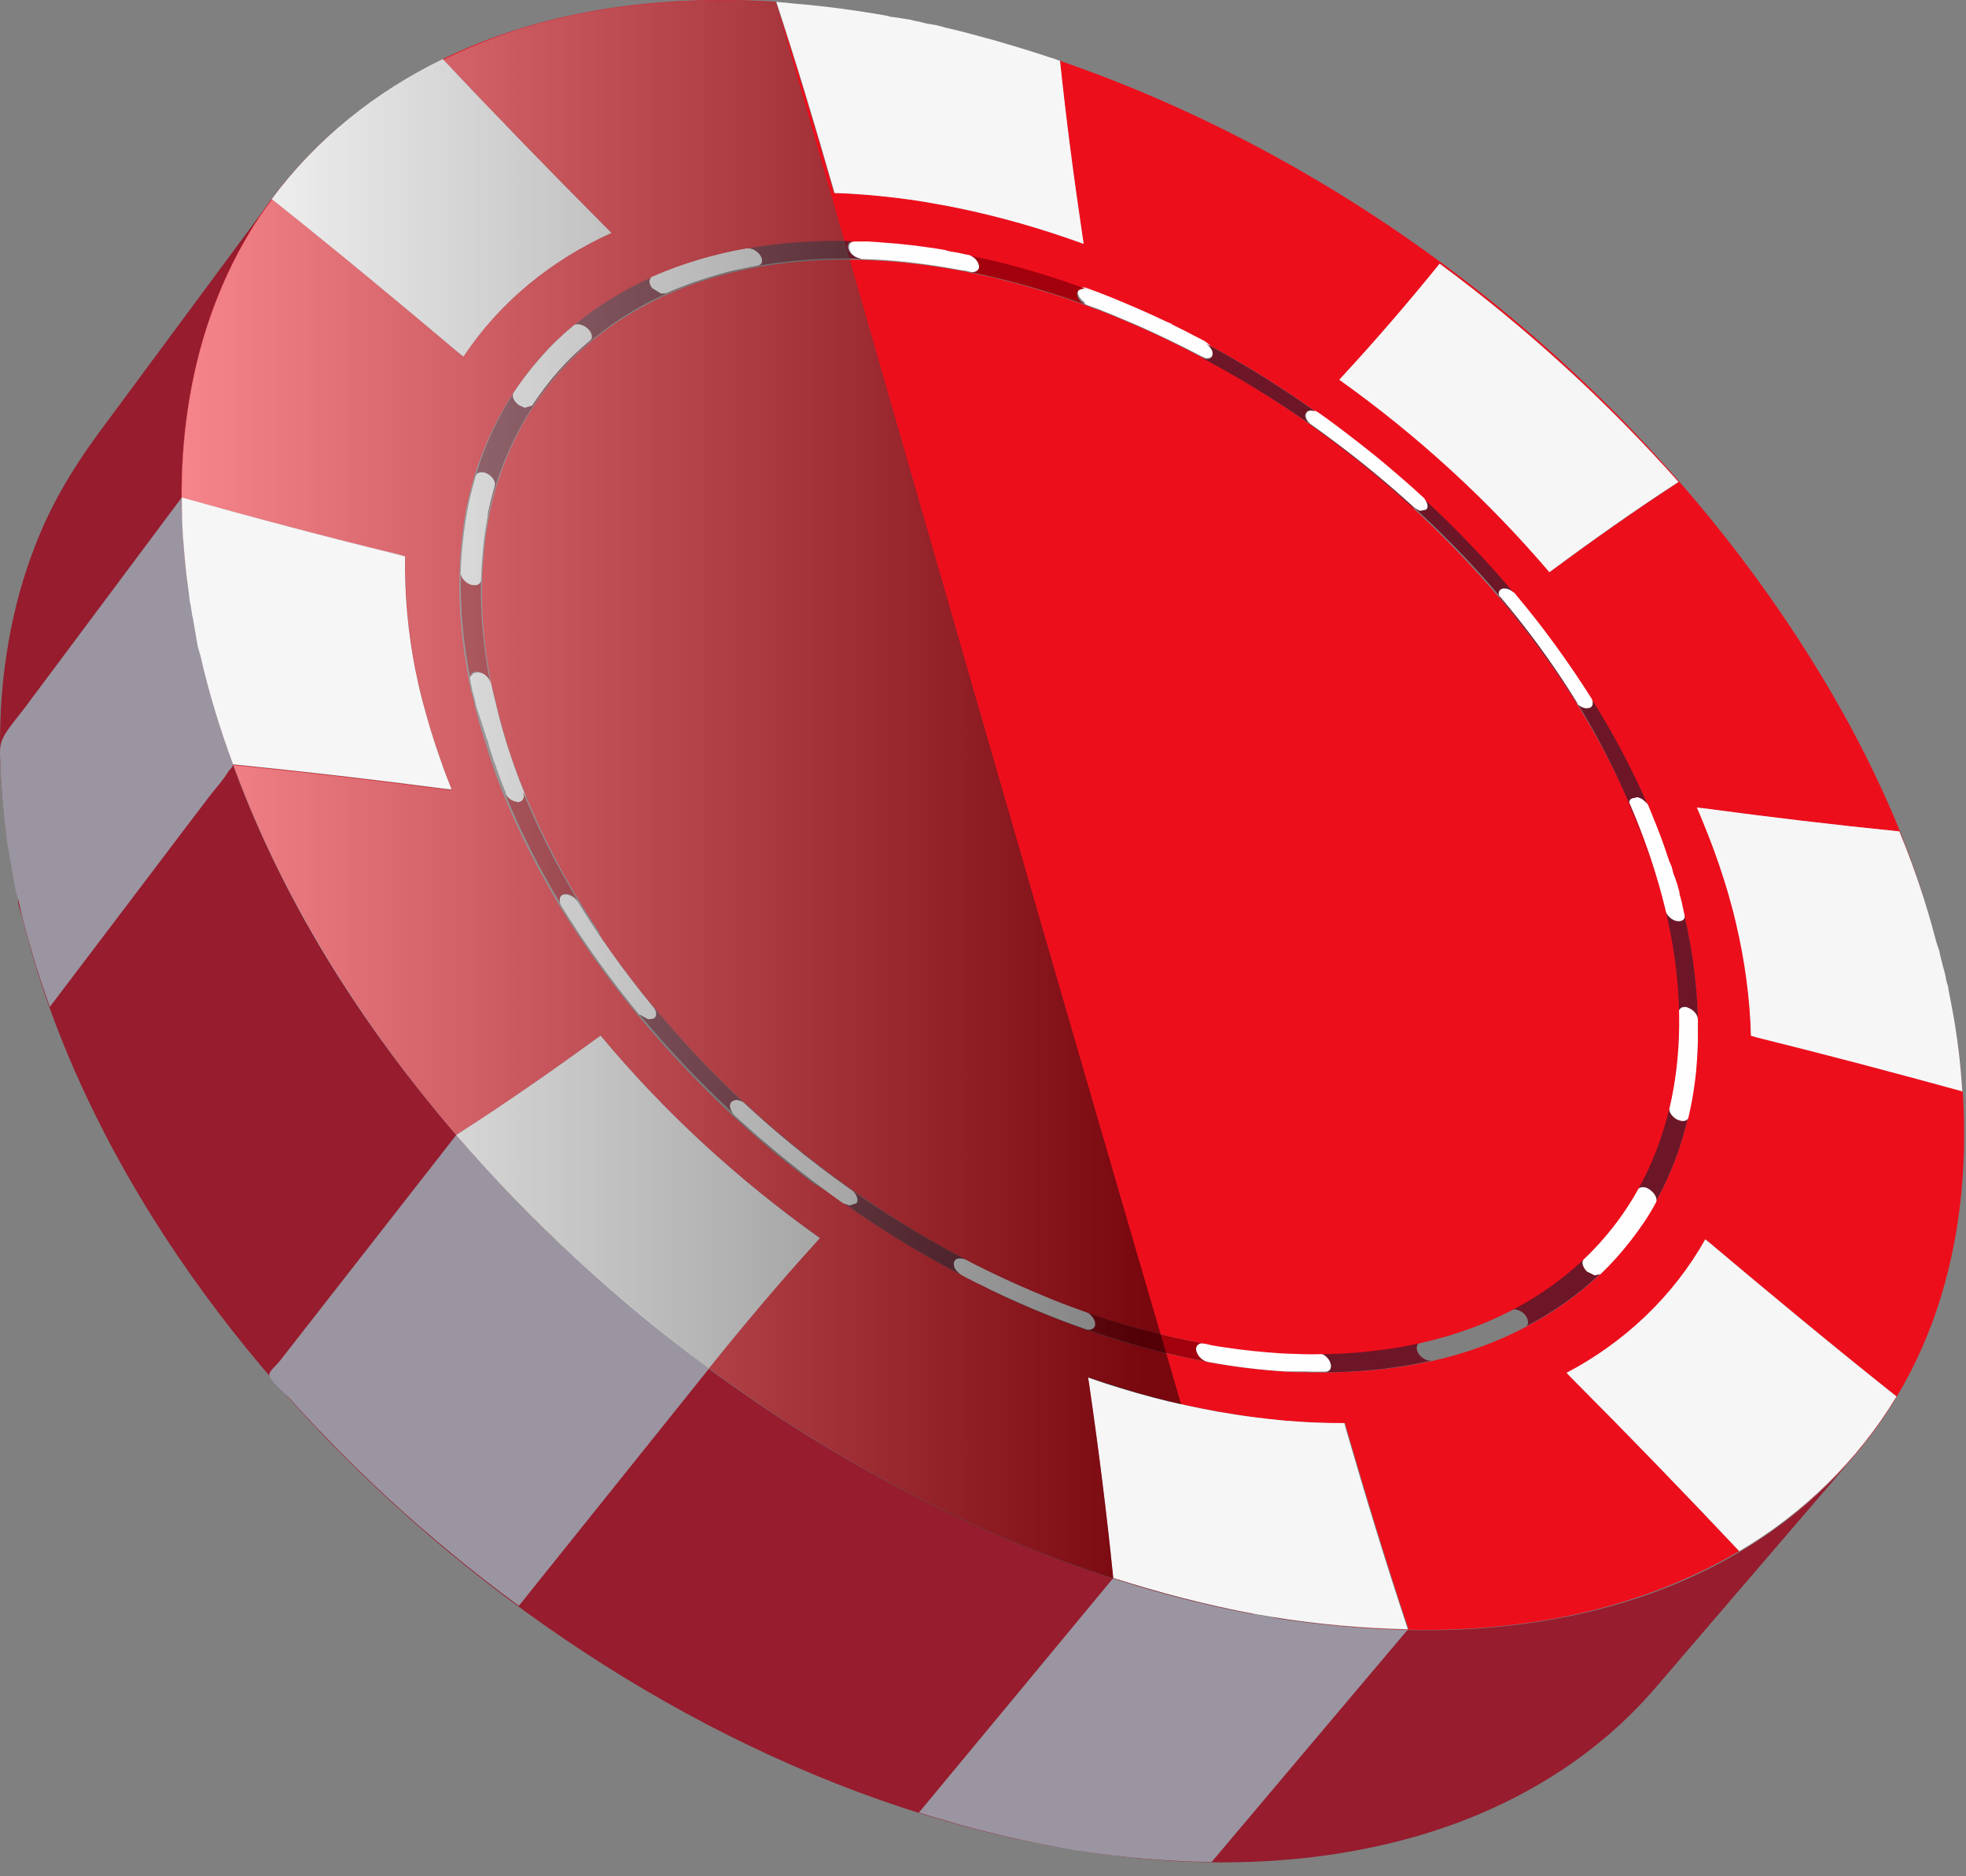 <svg width="110" height="105" viewBox="0 0 110 105" fill="none" xmlns="http://www.w3.org/2000/svg">
<rect x="0" y="0" width="110" height="105" fill="#808080" stroke="none"/>
<path d="M11.21 36.667C9.25 39.277 7.279 41.898 5.318 44.508C4.153 46.054 2.988 47.611 1.824 49.157C1.599 49.448 1.163 49.851 1.039 50.199C0.927 50.523 1.174 51.05 1.263 51.397C1.532 52.484 1.835 53.559 2.171 54.623C3.694 59.384 5.901 63.909 8.544 68.143C12.163 73.912 16.755 79.356 22.042 84.184C27.329 89.023 33.289 93.224 39.606 96.528C45.913 99.821 52.555 102.196 59.243 103.384C62.883 99.026 66.524 94.68 70.164 90.323C63.253 89.046 56.588 86.581 50.371 83.31C43.997 79.961 37.971 75.704 32.617 70.821C27.273 65.937 22.602 60.448 18.928 54.645C15.265 48.854 12.599 42.761 11.21 36.667Z" fill="#961C2E"/>
<path d="M15.265 11.063C12.061 15.398 8.847 19.733 5.643 24.068C4.433 25.703 3.347 27.406 2.506 29.254C1.767 30.901 1.173 32.648 0.759 34.508C0.345 36.367 0.087 38.328 0.02 40.377C-0.047 42.439 0.065 44.589 0.378 46.83C3.649 42.461 6.931 38.092 10.202 33.724C10.516 33.298 10.538 33.332 10.516 32.805C10.426 30.778 10.112 28.795 10.168 26.756C10.224 24.695 10.46 22.735 10.874 20.876C11.277 19.016 11.86 17.269 12.599 15.622C13.327 13.998 14.223 12.474 15.265 11.063Z" fill="#961C2E"/>
<path d="M71.274 90.513C67.634 94.86 63.993 99.217 60.352 103.563C63.724 104.101 67.141 104.336 70.557 104.168C73.75 104.011 76.718 103.507 79.462 102.701C82.184 101.894 84.671 100.774 86.889 99.374C89.096 97.985 91.034 96.316 92.669 94.4C96.343 90.11 100.028 85.831 103.703 81.541C102.045 83.468 100.084 85.137 97.923 86.492C95.705 87.881 93.218 88.99 90.485 89.785C87.74 90.581 84.749 91.062 81.546 91.197C78.32 91.32 74.892 91.107 71.274 90.513Z" fill="#961C2E"/>
<path d="M62.279 88.319C58.66 92.688 55.042 97.067 51.413 101.436C52.063 101.638 52.712 101.828 53.362 102.018C54.012 102.198 54.661 102.377 55.311 102.534C55.961 102.702 56.611 102.847 57.272 102.993C57.921 103.139 58.571 103.262 59.232 103.385C59.277 103.396 59.321 103.396 59.366 103.407C59.411 103.419 59.456 103.419 59.501 103.43C59.545 103.441 59.59 103.441 59.635 103.452C59.68 103.463 59.725 103.463 59.77 103.475C59.814 103.486 59.859 103.486 59.904 103.497C59.949 103.508 59.993 103.508 60.038 103.519C60.083 103.531 60.128 103.531 60.173 103.542C60.218 103.553 60.262 103.553 60.307 103.564C60.957 103.665 61.595 103.755 62.234 103.833C62.872 103.911 63.5 103.967 64.127 104.023C64.754 104.079 65.37 104.113 65.975 104.147C66.591 104.18 67.196 104.191 67.79 104.203C71.442 99.868 75.104 95.533 78.756 91.209C78.151 91.198 77.535 91.175 76.93 91.142C76.314 91.108 75.698 91.063 75.071 91.007C74.444 90.951 73.805 90.884 73.166 90.806C72.528 90.727 71.878 90.638 71.229 90.526C71.184 90.514 71.139 90.514 71.094 90.503C71.049 90.492 71.005 90.492 70.96 90.481C70.915 90.469 70.87 90.47 70.825 90.458C70.781 90.447 70.736 90.447 70.691 90.436C70.646 90.425 70.601 90.425 70.557 90.413C70.512 90.402 70.467 90.402 70.422 90.391C70.377 90.38 70.332 90.38 70.288 90.369C70.243 90.358 70.198 90.346 70.153 90.346C69.492 90.223 68.843 90.089 68.182 89.943C67.521 89.797 66.871 89.641 66.21 89.473C65.549 89.305 64.9 89.125 64.239 88.935C63.589 88.722 62.94 88.52 62.279 88.319Z" fill="#9A95A0"/>
<path d="M10.169 27.84C8.388 30.226 6.607 32.612 4.826 34.998C3.661 36.555 2.496 38.123 1.331 39.68C0.984 40.14 0.58 40.599 0.278 41.092C-0.069 41.663 -0.002 42.01 0.02 42.761C0.032 43.198 0.054 43.646 0.088 44.094C0.121 44.542 0.155 44.99 0.2 45.449C0.244 45.908 0.3 46.368 0.368 46.827V46.838V46.849V46.861V46.872C0.368 46.905 0.379 46.928 0.379 46.961C0.379 46.995 0.39 47.017 0.39 47.051C0.39 47.085 0.401 47.107 0.401 47.141C0.401 47.174 0.412 47.197 0.412 47.23C0.412 47.253 0.412 47.264 0.424 47.286C0.424 47.309 0.424 47.32 0.435 47.342C0.435 47.365 0.435 47.376 0.446 47.398C0.446 47.421 0.446 47.432 0.457 47.454C0.457 47.477 0.468 47.499 0.468 47.522C0.468 47.544 0.48 47.566 0.48 47.589C0.48 47.611 0.491 47.633 0.491 47.656C0.491 47.678 0.502 47.701 0.502 47.723C0.502 47.745 0.513 47.779 0.513 47.801C0.513 47.824 0.524 47.858 0.524 47.88C0.524 47.902 0.536 47.936 0.536 47.958C0.536 47.981 0.547 48.014 0.547 48.037C0.547 48.048 0.547 48.07 0.558 48.082C0.558 48.093 0.558 48.115 0.569 48.126C0.569 48.138 0.569 48.16 0.58 48.171C0.58 48.182 0.58 48.205 0.592 48.216C0.603 48.261 0.603 48.306 0.614 48.35C0.625 48.395 0.625 48.44 0.636 48.485C0.648 48.53 0.648 48.574 0.659 48.619C0.67 48.664 0.67 48.709 0.681 48.754C0.692 48.798 0.692 48.843 0.704 48.888C0.715 48.933 0.726 48.978 0.726 49.023C0.737 49.067 0.748 49.112 0.748 49.157C0.76 49.202 0.771 49.246 0.771 49.291C0.771 49.314 0.782 49.325 0.782 49.347C0.782 49.37 0.793 49.381 0.793 49.403C0.793 49.426 0.804 49.437 0.804 49.459C0.804 49.482 0.816 49.493 0.816 49.515C0.816 49.538 0.827 49.56 0.827 49.583C0.827 49.605 0.838 49.627 0.838 49.65C0.838 49.672 0.849 49.695 0.849 49.717C0.849 49.739 0.86 49.762 0.86 49.784C0.86 49.807 0.872 49.84 0.883 49.863C0.894 49.885 0.894 49.919 0.905 49.941C0.916 49.963 0.916 49.997 0.928 50.019C0.928 50.042 0.939 50.075 0.95 50.098C0.95 50.109 0.95 50.12 0.961 50.132C0.961 50.143 0.961 50.154 0.972 50.165C0.972 50.176 0.972 50.188 0.984 50.199C0.984 50.21 0.984 50.221 0.995 50.232C1.107 50.748 1.23 51.252 1.365 51.767C1.499 52.282 1.633 52.786 1.79 53.301C1.936 53.817 2.093 54.321 2.261 54.825C2.429 55.329 2.608 55.844 2.787 56.348C4.591 53.974 6.383 51.599 8.186 49.224C9.351 47.678 10.527 46.133 11.692 44.598C12.04 44.139 12.476 43.679 12.768 43.187C12.835 43.075 12.992 42.962 13.025 42.839C13.126 42.492 12.645 41.63 12.521 41.26C12.353 40.745 12.185 40.24 12.028 39.725C11.872 39.21 11.726 38.706 11.592 38.191C11.457 37.675 11.334 37.16 11.211 36.656C11.211 36.645 11.211 36.634 11.2 36.622C11.2 36.611 11.2 36.6 11.188 36.589C11.188 36.578 11.188 36.566 11.177 36.555C11.177 36.544 11.177 36.533 11.166 36.522C11.155 36.488 11.155 36.465 11.143 36.443C11.132 36.421 11.132 36.387 11.121 36.365C11.11 36.342 11.11 36.309 11.099 36.286C11.088 36.253 11.088 36.23 11.076 36.208C11.076 36.185 11.065 36.163 11.065 36.141C11.065 36.118 11.054 36.096 11.054 36.074C11.054 36.051 11.043 36.029 11.043 36.006C11.043 35.984 11.031 35.962 11.031 35.939C11.031 35.917 11.02 35.906 11.02 35.883C11.02 35.861 11.009 35.849 11.009 35.827C11.009 35.805 10.998 35.793 10.998 35.771C10.998 35.749 10.987 35.737 10.987 35.715C10.976 35.67 10.964 35.625 10.964 35.581C10.953 35.536 10.942 35.491 10.942 35.446C10.931 35.401 10.919 35.357 10.919 35.312C10.908 35.267 10.897 35.222 10.897 35.177C10.886 35.133 10.875 35.088 10.875 35.043C10.864 34.998 10.864 34.953 10.852 34.908C10.841 34.864 10.83 34.819 10.83 34.774C10.819 34.729 10.819 34.684 10.807 34.64C10.807 34.629 10.807 34.606 10.796 34.595C10.796 34.584 10.785 34.561 10.785 34.55C10.785 34.539 10.785 34.517 10.774 34.505C10.774 34.494 10.774 34.472 10.763 34.461C10.763 34.438 10.751 34.404 10.751 34.382C10.751 34.36 10.74 34.326 10.74 34.304C10.74 34.281 10.729 34.248 10.729 34.225C10.729 34.203 10.718 34.169 10.718 34.147C10.718 34.124 10.707 34.102 10.707 34.08C10.707 34.057 10.695 34.035 10.695 34.012C10.695 33.99 10.684 33.968 10.684 33.945C10.684 33.923 10.673 33.9 10.673 33.878C10.673 33.856 10.662 33.844 10.662 33.822C10.662 33.8 10.651 33.788 10.651 33.766C10.651 33.744 10.651 33.732 10.639 33.71C10.639 33.688 10.639 33.676 10.628 33.654C10.628 33.62 10.617 33.598 10.617 33.564C10.617 33.531 10.606 33.508 10.606 33.475C10.606 33.441 10.595 33.419 10.595 33.385C10.595 33.352 10.583 33.329 10.583 33.295V33.284V33.273V33.262V33.251C10.516 32.78 10.46 32.321 10.404 31.862C10.359 31.402 10.315 30.954 10.281 30.506C10.247 30.058 10.225 29.61 10.203 29.173C10.18 28.703 10.169 28.266 10.169 27.84Z" fill="#9A95A0"/>
<path d="M25.526 63.519C22.233 67.742 18.928 71.965 15.635 76.188C15.523 76.334 15.064 76.737 15.064 76.928C15.052 77.23 15.993 78.025 16.217 78.272C16.878 79.011 17.55 79.728 18.234 80.434C19.331 81.576 20.463 82.685 21.639 83.772C22.804 84.858 24.014 85.9 25.246 86.919C26.478 87.939 27.744 88.924 29.032 89.865C32.583 85.43 36.134 80.994 39.685 76.569C38.385 75.617 37.108 74.62 35.865 73.59C34.621 72.559 33.401 71.495 32.224 70.408C31.037 69.322 29.895 68.19 28.785 67.048C27.632 65.894 26.556 64.718 25.526 63.519Z" fill="#9A95A0"/>
<path d="M25.28 44.207C24.418 42.045 23.712 39.816 23.253 37.531C23.141 36.971 23.051 36.422 22.973 35.873C22.894 35.324 22.838 34.786 22.782 34.26C22.737 33.734 22.704 33.207 22.693 32.692C22.67 32.177 22.67 31.661 22.681 31.168L22.289 31.056C18.234 30.037 14.191 28.962 10.158 27.841C10.158 29.645 10.293 31.448 10.561 33.23C9.553 26.34 10.315 19.059 13.955 12.999C17.607 6.928 23.746 2.952 30.534 1.193C34.723 0.106 39.092 -0.174 43.404 0.095C44.536 3.534 45.577 6.995 46.574 10.479L46.664 10.793C48.971 10.86 51.268 11.151 53.519 11.622C54.113 11.745 54.707 11.879 55.312 12.025C55.905 12.171 56.499 12.327 57.093 12.495C57.686 12.663 58.269 12.843 58.862 13.033C59.445 13.223 60.039 13.425 60.621 13.638L60.576 13.335C60.083 10.031 59.647 6.715 59.299 3.4C76.449 9.314 91.907 21.681 101.473 37.105C104.296 41.642 106.604 46.526 108.105 51.667C107.589 49.92 106.984 48.206 106.29 46.537C102.616 46.167 98.964 45.73 95.301 45.238L94.965 45.204C95.872 47.31 96.634 49.472 97.161 51.701C97.295 52.239 97.407 52.776 97.497 53.314C97.597 53.852 97.676 54.378 97.743 54.893C97.81 55.42 97.866 55.935 97.9 56.439C97.945 56.954 97.967 57.459 97.978 57.951L98.326 58.052C102.168 59.004 105.987 60.013 109.807 61.065C109.684 59.139 109.415 57.223 109.023 55.341C110.67 63.205 110.188 71.774 105.797 78.697C101.451 85.563 93.979 89.495 86.094 90.727C81.198 91.5 76.169 91.298 71.285 90.503C73.772 90.906 76.292 91.13 78.812 91.186C77.58 87.479 76.438 83.737 75.351 79.985L75.262 79.649C72.909 79.66 70.557 79.425 68.238 79.01C67.622 78.898 67.006 78.775 66.39 78.641C65.774 78.506 65.158 78.361 64.553 78.193C63.937 78.036 63.332 77.856 62.716 77.666C62.111 77.476 61.495 77.285 60.89 77.072L60.946 77.397C61.472 81.015 61.932 84.656 62.301 88.296C64.889 89.114 67.51 89.809 70.176 90.302C59.579 88.352 49.554 83.625 40.806 77.397C32.091 71.192 24.395 63.362 18.716 54.266C15.333 48.833 12.645 42.908 11.233 36.657C11.704 38.741 12.331 40.791 13.07 42.796C17.025 43.188 20.979 43.647 24.922 44.162L25.28 44.207ZM47.246 67.35C47.874 67.786 48.501 68.223 49.151 68.638C49.789 69.052 50.439 69.455 51.1 69.847C51.749 70.24 52.422 70.609 53.083 70.979C53.755 71.337 54.427 71.684 55.11 72.02C55.144 72.043 55.177 72.054 55.211 72.076C55.244 72.088 55.278 72.11 55.312 72.133C55.345 72.155 55.379 72.166 55.424 72.189C55.457 72.211 55.502 72.222 55.536 72.245C56.51 72.715 57.496 73.152 58.493 73.555C59.49 73.958 60.498 74.328 61.506 74.664C62.514 75 63.545 75.303 64.575 75.56C65.606 75.829 66.648 76.053 67.689 76.243C69.101 76.501 70.523 76.669 71.946 76.759C71.968 76.759 72.002 76.759 72.035 76.759C72.069 76.759 72.103 76.759 72.159 76.77C72.204 76.77 72.271 76.77 72.338 76.781C72.416 76.781 72.506 76.792 72.618 76.792C72.64 76.792 72.674 76.792 72.696 76.792C72.719 76.792 72.752 76.792 72.775 76.792C72.808 76.792 72.831 76.792 72.864 76.792C72.898 76.792 72.92 76.792 72.954 76.792C73.593 76.815 74.22 76.815 74.847 76.792C75.463 76.781 76.079 76.736 76.673 76.692C77.267 76.636 77.86 76.568 78.432 76.479C79.003 76.389 79.574 76.288 80.123 76.165C81.949 75.762 83.73 75.123 85.388 74.25C85.769 74.048 86.15 73.835 86.519 73.611C86.889 73.387 87.236 73.152 87.583 72.905C87.93 72.659 88.267 72.401 88.591 72.133C88.916 71.864 89.241 71.584 89.544 71.304C90.787 70.116 91.84 68.739 92.658 67.226C92.848 66.868 93.038 66.509 93.207 66.14C93.374 65.77 93.543 65.389 93.688 64.997C93.834 64.605 93.979 64.202 94.103 63.787C94.226 63.373 94.349 62.947 94.45 62.522C94.528 62.186 94.596 61.849 94.663 61.502C94.719 61.155 94.775 60.797 94.82 60.427C94.864 60.057 94.898 59.688 94.931 59.295C94.965 58.904 94.976 58.5 94.987 58.075C94.999 57.537 94.987 56.988 94.965 56.428C94.943 55.868 94.898 55.308 94.831 54.725C94.763 54.154 94.685 53.56 94.584 52.967C94.484 52.373 94.36 51.768 94.215 51.152C94.181 51.018 94.159 50.894 94.125 50.771C94.125 50.749 94.114 50.737 94.114 50.715C94.114 50.693 94.103 50.67 94.091 50.648C94.08 50.626 94.08 50.592 94.069 50.547C94.058 50.502 94.047 50.458 94.035 50.401C94.024 50.379 94.024 50.357 94.013 50.323C94.002 50.301 94.002 50.267 93.991 50.245C93.979 50.211 93.979 50.189 93.968 50.144C93.957 50.099 93.946 50.066 93.935 50.021C93.923 49.998 93.923 49.976 93.912 49.942C93.901 49.92 93.901 49.886 93.89 49.853C93.879 49.819 93.867 49.785 93.856 49.752C93.845 49.718 93.834 49.673 93.823 49.629C93.811 49.606 93.811 49.584 93.8 49.561C93.789 49.539 93.789 49.517 93.778 49.483C93.766 49.449 93.755 49.416 93.744 49.382C93.733 49.337 93.722 49.293 93.699 49.236C93.699 49.214 93.688 49.203 93.677 49.169C93.666 49.147 93.666 49.113 93.643 49.08C93.632 49.035 93.61 48.99 93.599 48.923C93.576 48.856 93.554 48.777 93.52 48.665C93.52 48.643 93.509 48.62 93.498 48.609C93.487 48.587 93.487 48.564 93.475 48.542C93.464 48.52 93.453 48.486 93.442 48.452C93.43 48.419 93.419 48.374 93.397 48.329C93.307 48.06 93.218 47.791 93.128 47.534C93.038 47.265 92.938 46.996 92.837 46.727C92.736 46.459 92.624 46.178 92.512 45.898C92.4 45.618 92.277 45.338 92.153 45.047C91.941 44.543 91.706 44.05 91.47 43.557C91.235 43.065 90.977 42.56 90.72 42.068C90.462 41.575 90.182 41.071 89.902 40.578C89.611 40.074 89.32 39.581 89.006 39.077C88.692 38.584 88.367 38.08 88.031 37.587C87.695 37.094 87.348 36.601 86.978 36.108C86.62 35.615 86.239 35.123 85.847 34.618C85.455 34.126 85.052 33.622 84.626 33.129C84.245 32.681 83.864 32.233 83.461 31.796C83.069 31.359 82.655 30.922 82.24 30.485C81.826 30.048 81.4 29.611 80.952 29.174C80.515 28.738 80.056 28.301 79.597 27.864C79.137 27.438 78.667 27.024 78.196 26.609C77.726 26.195 77.233 25.792 76.74 25.388C76.247 24.985 75.743 24.593 75.217 24.201C74.701 23.809 74.175 23.428 73.626 23.036C73.133 22.689 72.629 22.342 72.125 22.006C71.621 21.669 71.106 21.345 70.591 21.02C70.075 20.695 69.549 20.381 69.011 20.079C68.485 19.776 67.947 19.474 67.398 19.183C67.241 19.104 67.084 19.015 66.928 18.936C66.771 18.858 66.603 18.768 66.424 18.679C66.244 18.589 66.065 18.5 65.875 18.399C65.684 18.298 65.471 18.197 65.247 18.096C64.351 17.671 63.444 17.256 62.525 16.886C61.607 16.506 60.688 16.158 59.747 15.845C58.818 15.52 57.865 15.229 56.913 14.971C55.961 14.713 54.998 14.478 54.023 14.277C53.755 14.22 53.474 14.164 53.206 14.12C53.183 14.12 53.161 14.108 53.139 14.108C53.116 14.108 53.094 14.097 53.06 14.097C53.026 14.097 52.993 14.086 52.959 14.075C52.914 14.064 52.87 14.064 52.814 14.052C52.444 13.985 52.074 13.929 51.716 13.884C51.346 13.828 50.977 13.784 50.596 13.739C50.215 13.694 49.834 13.66 49.431 13.627C49.028 13.593 48.624 13.571 48.187 13.548C48.154 13.548 48.109 13.548 48.075 13.548C48.042 13.548 47.997 13.548 47.952 13.548C47.907 13.548 47.874 13.548 47.829 13.548C47.784 13.548 47.739 13.548 47.694 13.548C47.168 13.537 46.653 13.526 46.149 13.537C45.645 13.548 45.141 13.571 44.636 13.604C44.144 13.638 43.651 13.683 43.169 13.75C42.687 13.806 42.217 13.884 41.746 13.963C41.276 14.041 40.806 14.142 40.346 14.254C39.887 14.366 39.439 14.489 38.991 14.624C38.543 14.758 38.106 14.904 37.669 15.072C37.232 15.24 36.807 15.408 36.381 15.598C35.989 15.777 35.608 15.968 35.227 16.158C34.858 16.36 34.488 16.573 34.129 16.786C33.771 17.01 33.413 17.245 33.065 17.491C32.718 17.738 32.371 17.995 32.035 18.264C31.71 18.533 31.396 18.813 31.083 19.116C30.78 19.407 30.489 19.72 30.198 20.045C29.918 20.37 29.649 20.706 29.38 21.053C29.122 21.401 28.865 21.759 28.629 22.14C28.405 22.476 28.204 22.823 28.002 23.182C27.8 23.54 27.621 23.91 27.442 24.291C27.263 24.672 27.106 25.064 26.949 25.467C26.792 25.87 26.647 26.285 26.523 26.71C26.4 27.125 26.288 27.561 26.188 27.998C26.087 28.435 26.008 28.883 25.941 29.343C25.874 29.802 25.818 30.272 25.784 30.743C25.739 31.224 25.717 31.706 25.706 32.21C25.695 32.669 25.695 33.129 25.717 33.61C25.728 34.081 25.762 34.574 25.807 35.067C25.852 35.559 25.907 36.063 25.986 36.59C26.064 37.105 26.154 37.643 26.255 38.192C26.288 38.349 26.322 38.505 26.355 38.662C26.355 38.685 26.367 38.718 26.378 38.741C26.389 38.763 26.389 38.797 26.4 38.819C26.412 38.842 26.412 38.875 26.423 38.898C26.434 38.92 26.434 38.953 26.445 38.976C26.445 38.998 26.456 39.01 26.456 39.032C26.456 39.054 26.468 39.077 26.479 39.099C26.49 39.133 26.49 39.166 26.501 39.211C26.512 39.256 26.523 39.312 26.535 39.368C26.535 39.39 26.546 39.413 26.546 39.435C26.546 39.458 26.557 39.48 26.568 39.514C26.58 39.547 26.58 39.581 26.591 39.614C26.602 39.659 26.613 39.704 26.624 39.76C26.624 39.782 26.636 39.805 26.647 39.827C26.658 39.85 26.658 39.872 26.669 39.906C26.68 39.939 26.692 39.973 26.692 40.007C26.703 40.051 26.714 40.096 26.725 40.152C26.725 40.175 26.736 40.197 26.748 40.219C26.759 40.242 26.759 40.264 26.77 40.298C26.781 40.331 26.792 40.365 26.804 40.398C26.815 40.443 26.826 40.488 26.837 40.544C26.848 40.566 26.848 40.589 26.86 40.611C26.871 40.634 26.871 40.656 26.882 40.69C26.893 40.723 26.904 40.757 26.916 40.802C26.927 40.847 26.938 40.891 26.96 40.959C26.96 40.981 26.972 40.992 26.983 41.015C26.994 41.037 26.994 41.059 27.005 41.093C27.016 41.127 27.028 41.16 27.039 41.205C27.05 41.25 27.061 41.295 27.084 41.362C27.084 41.384 27.095 41.395 27.106 41.418C27.117 41.44 27.128 41.474 27.14 41.519C27.151 41.563 27.173 41.608 27.196 41.687C27.218 41.754 27.241 41.843 27.274 41.956C27.285 41.978 27.285 42 27.297 42.023C27.308 42.045 27.308 42.068 27.319 42.101C27.33 42.135 27.341 42.157 27.352 42.202C27.364 42.247 27.375 42.292 27.397 42.336C27.409 42.359 27.42 42.381 27.42 42.415C27.431 42.437 27.442 42.471 27.442 42.493C27.453 42.527 27.465 42.549 27.476 42.583C27.487 42.616 27.498 42.65 27.509 42.695C27.52 42.728 27.532 42.751 27.543 42.784C27.554 42.818 27.565 42.84 27.576 42.874C27.588 42.908 27.599 42.941 27.61 42.975C27.621 43.008 27.633 43.042 27.644 43.076C27.689 43.188 27.722 43.311 27.767 43.423C27.812 43.535 27.857 43.658 27.901 43.77C27.946 43.882 27.991 44.005 28.036 44.129C28.081 44.252 28.137 44.364 28.181 44.487C28.394 45.002 28.618 45.529 28.854 46.044C29.089 46.559 29.335 47.086 29.604 47.601C29.862 48.116 30.142 48.643 30.433 49.169C30.724 49.696 31.027 50.222 31.34 50.749C32.651 52.888 34.129 54.927 35.731 56.865C37.378 58.847 39.159 60.707 41.03 62.477C41.511 62.914 41.993 63.35 42.486 63.776C42.979 64.202 43.483 64.627 43.998 65.042C44.513 65.456 45.029 65.86 45.566 66.263C46.16 66.565 46.698 66.969 47.246 67.35ZM39.663 76.568C41.601 74.149 43.595 71.785 45.678 69.489L45.869 69.276C41.321 66.05 37.176 62.253 33.614 57.963L33.379 58.119C30.814 59.99 28.204 61.805 25.527 63.519C29.727 68.38 34.488 72.771 39.663 76.568ZM87.942 77.128C91.112 80.31 94.237 83.536 97.317 86.807C100.902 84.689 103.96 81.721 106.111 78.148C102.605 75.359 99.143 72.491 95.716 69.601L95.424 69.355C93.632 72.547 90.899 75.123 87.662 76.826L87.942 77.128ZM33.917 12.742C30.825 9.639 27.778 6.503 24.776 3.31C21.024 5.125 17.697 7.78 15.21 11.14C18.727 13.94 22.189 16.808 25.627 19.709L25.93 19.956C27.946 16.898 30.87 14.534 34.208 13.033L33.917 12.742ZM93.912 26.99C89.913 22.454 85.421 18.354 80.56 14.758C78.812 16.92 76.998 19.026 75.116 21.065L74.948 21.255C79.283 24.347 83.248 27.965 86.698 32.02L86.9 31.874C89.185 30.194 91.515 28.547 93.912 26.99Z" fill="#ED0E1C"/>
<path d="M80.549 14.756C78.801 16.918 76.986 19.024 75.105 21.063L74.936 21.253C79.272 24.345 83.237 27.963 86.687 32.018L86.889 31.872C89.185 30.17 91.515 28.523 93.912 26.966C89.902 22.463 85.41 18.352 80.549 14.756C80.224 15.16 81.769 15.664 80.549 14.756Z" fill="#F6F6F6"/>
<path d="M51.246 1.182C51.201 1.171 51.156 1.159 51.111 1.148C51.067 1.137 51.022 1.126 50.977 1.115C50.932 1.103 50.888 1.092 50.843 1.092C50.798 1.081 50.753 1.07 50.708 1.07C50.686 1.07 50.663 1.059 50.641 1.059C50.619 1.059 50.596 1.047 50.574 1.047C50.551 1.047 50.529 1.036 50.507 1.036C50.484 1.036 50.462 1.025 50.44 1.025C50.417 1.025 50.395 1.014 50.372 1.014C50.35 1.014 50.327 1.003 50.305 1.003C50.283 1.003 50.26 0.991 50.238 0.991C50.215 0.991 50.193 0.98 50.171 0.98C50.137 0.98 50.115 0.969 50.081 0.969C50.047 0.969 50.025 0.958 49.991 0.958C49.958 0.958 49.935 0.947 49.902 0.947C49.868 0.947 49.846 0.935 49.812 0.935C49.801 0.935 49.79 0.935 49.779 0.924C49.767 0.924 49.756 0.924 49.745 0.913C49.734 0.913 49.723 0.913 49.711 0.902C49.7 0.902 49.689 0.902 49.678 0.891C49.23 0.812 48.782 0.734 48.334 0.667C47.886 0.599 47.437 0.532 47.001 0.476C46.564 0.42 46.116 0.364 45.69 0.319C45.253 0.274 44.816 0.23 44.391 0.196C44.357 0.196 44.312 0.185 44.279 0.185C44.245 0.185 44.211 0.185 44.178 0.174C44.144 0.174 44.111 0.174 44.088 0.162C44.055 0.162 44.032 0.162 43.999 0.151C43.808 0.14 43.618 0.129 43.438 0.106C44.57 3.545 45.612 7.018 46.608 10.49L46.698 10.804C47.247 10.815 47.796 10.849 48.356 10.893C48.916 10.938 49.476 10.994 50.047 11.062C50.619 11.129 51.201 11.207 51.784 11.308C52.366 11.409 52.96 11.51 53.553 11.633C55.962 12.126 58.325 12.809 60.633 13.649L60.588 13.347C60.095 10.042 59.658 6.727 59.311 3.411C59.266 3.389 59.21 3.377 59.166 3.355C59.121 3.332 59.065 3.321 59.02 3.299C58.975 3.288 58.919 3.265 58.874 3.254C58.829 3.232 58.773 3.22 58.729 3.209C58.695 3.198 58.661 3.187 58.628 3.176C58.594 3.164 58.561 3.153 58.527 3.142C58.493 3.131 58.46 3.12 58.426 3.108C58.393 3.097 58.359 3.086 58.325 3.075C57.877 2.929 57.418 2.784 56.97 2.649C56.522 2.515 56.063 2.38 55.603 2.246C55.144 2.123 54.696 2 54.237 1.876C53.778 1.753 53.33 1.641 52.87 1.54C52.859 1.54 52.848 1.54 52.837 1.529C52.825 1.529 52.814 1.529 52.803 1.518C52.792 1.518 52.781 1.518 52.769 1.507C52.758 1.507 52.747 1.507 52.736 1.495C52.702 1.484 52.68 1.484 52.646 1.473C52.613 1.462 52.59 1.462 52.557 1.451C52.523 1.439 52.501 1.439 52.467 1.428C52.433 1.417 52.411 1.417 52.377 1.406C52.355 1.406 52.333 1.395 52.31 1.395C52.288 1.395 52.265 1.383 52.243 1.383C52.221 1.383 52.198 1.372 52.176 1.372C52.153 1.372 52.131 1.361 52.108 1.361C52.086 1.361 52.064 1.35 52.041 1.35C52.019 1.35 51.996 1.339 51.974 1.339C51.952 1.339 51.929 1.327 51.907 1.327C51.885 1.327 51.862 1.316 51.84 1.316C51.795 1.305 51.75 1.294 51.705 1.283C51.66 1.271 51.616 1.26 51.571 1.249C51.526 1.238 51.481 1.227 51.436 1.215C51.336 1.193 51.291 1.182 51.246 1.182Z" fill="#F6F6F6"/>
<path d="M106.267 46.525C102.593 46.156 98.941 45.719 95.278 45.226L94.942 45.192C95.178 45.73 95.39 46.268 95.603 46.805C95.816 47.343 96.007 47.881 96.197 48.43C96.376 48.967 96.555 49.516 96.712 50.065C96.869 50.614 97.015 51.152 97.138 51.7C97.62 53.75 97.911 55.856 97.967 57.962L98.314 58.063C102.156 59.015 105.976 60.023 109.796 61.076C109.762 60.617 109.728 60.147 109.684 59.676C109.639 59.206 109.583 58.735 109.516 58.253C109.448 57.772 109.381 57.29 109.292 56.808C109.202 56.327 109.112 55.834 109.012 55.341C109.012 55.33 109.012 55.319 109.012 55.319C109.012 55.307 109.012 55.296 109.012 55.296C109.012 55.285 109.012 55.274 109.012 55.263C109.012 55.251 109.012 55.24 109 55.24C109 55.218 108.989 55.184 108.978 55.162C108.978 55.128 108.967 55.106 108.956 55.083C108.944 55.061 108.944 55.027 108.933 55.005C108.933 54.971 108.922 54.949 108.911 54.926C108.911 54.904 108.9 54.882 108.9 54.87C108.9 54.848 108.888 54.826 108.888 54.815C108.888 54.792 108.877 54.77 108.877 54.758C108.877 54.736 108.866 54.714 108.866 54.703C108.866 54.68 108.855 54.658 108.855 54.647C108.855 54.624 108.844 54.602 108.844 54.59C108.844 54.568 108.832 54.546 108.832 54.535C108.832 54.512 108.821 54.49 108.821 54.478C108.81 54.434 108.799 54.389 108.788 54.355C108.776 54.31 108.765 54.266 108.754 54.232C108.743 54.187 108.731 54.142 108.72 54.109C108.709 54.064 108.698 54.019 108.687 53.986C108.675 53.941 108.664 53.896 108.653 53.851C108.642 53.806 108.631 53.762 108.619 53.717C108.608 53.672 108.597 53.627 108.586 53.582C108.575 53.538 108.563 53.493 108.552 53.448C108.552 53.425 108.541 53.414 108.541 53.392C108.541 53.37 108.53 53.358 108.53 53.336C108.53 53.313 108.519 53.302 108.519 53.28C108.519 53.258 108.507 53.246 108.507 53.224C108.507 53.202 108.496 53.179 108.485 53.157C108.485 53.134 108.474 53.112 108.463 53.09C108.463 53.067 108.451 53.045 108.44 53.022C108.429 53 108.429 52.977 108.418 52.955C108.407 52.933 108.407 52.91 108.395 52.888C108.384 52.865 108.384 52.843 108.373 52.821C108.373 52.798 108.362 52.776 108.351 52.753C108.339 52.731 108.339 52.709 108.328 52.686C108.328 52.675 108.317 52.653 108.317 52.641C108.317 52.63 108.306 52.608 108.306 52.597C108.306 52.585 108.295 52.563 108.295 52.552C108.295 52.541 108.283 52.518 108.283 52.507C107.735 50.412 107.062 48.452 106.267 46.525C105.595 46.458 106.469 47.007 106.267 46.525Z" fill="#F6F6F6"/>
<path d="M24.775 3.311C21.023 5.125 17.696 7.78 15.209 11.14C18.726 13.941 22.188 16.808 25.626 19.71L25.929 19.956C27.945 16.898 30.869 14.534 34.207 13.034L33.916 12.742C30.824 9.639 27.777 6.503 24.775 3.311C23.801 3.781 25.324 3.904 24.775 3.311Z" fill="#F6F6F6"/>
<path d="M95.412 69.355C93.62 72.547 90.887 75.124 87.649 76.826L87.941 77.129C91.111 80.31 94.236 83.536 97.316 86.807C100.901 84.69 103.959 81.722 106.11 78.148C102.604 75.359 99.142 72.491 95.715 69.601L95.412 69.355Z" fill="#F6F6F6"/>
<path d="M10.169 27.84C10.169 28.266 10.18 28.703 10.191 29.151C10.203 29.588 10.236 30.036 10.27 30.484C10.303 30.932 10.348 31.391 10.393 31.839C10.438 32.299 10.505 32.758 10.572 33.228V33.239V33.251V33.262V33.273C10.572 33.307 10.583 33.329 10.583 33.363C10.583 33.396 10.595 33.419 10.595 33.452C10.595 33.486 10.606 33.508 10.606 33.542C10.606 33.575 10.617 33.598 10.617 33.632C10.617 33.654 10.617 33.665 10.628 33.688C10.628 33.71 10.639 33.721 10.639 33.744C10.639 33.766 10.651 33.777 10.651 33.8C10.651 33.822 10.651 33.833 10.662 33.856C10.662 33.878 10.673 33.9 10.673 33.923C10.673 33.945 10.684 33.968 10.684 33.99C10.684 34.012 10.695 34.035 10.695 34.057C10.695 34.08 10.707 34.102 10.707 34.124C10.707 34.147 10.718 34.18 10.718 34.203C10.718 34.225 10.729 34.259 10.729 34.281C10.729 34.304 10.74 34.337 10.74 34.36C10.74 34.382 10.751 34.416 10.751 34.438C10.751 34.449 10.751 34.472 10.763 34.483C10.763 34.494 10.763 34.517 10.774 34.528C10.774 34.539 10.785 34.561 10.785 34.572C10.785 34.584 10.785 34.606 10.796 34.617C10.807 34.662 10.807 34.707 10.819 34.752C10.83 34.797 10.83 34.841 10.841 34.886C10.852 34.931 10.852 34.976 10.863 35.02C10.875 35.065 10.886 35.11 10.886 35.155C10.897 35.2 10.908 35.245 10.908 35.289C10.919 35.334 10.931 35.379 10.931 35.424C10.942 35.469 10.953 35.513 10.953 35.558C10.964 35.603 10.976 35.648 10.976 35.693C10.976 35.715 10.987 35.726 10.987 35.749C10.987 35.771 10.998 35.782 10.998 35.805C10.998 35.827 11.009 35.838 11.009 35.861C11.009 35.883 11.02 35.894 11.02 35.917C11.02 35.939 11.031 35.962 11.031 35.984C11.031 36.006 11.043 36.029 11.043 36.051C11.043 36.074 11.054 36.096 11.054 36.118C11.054 36.141 11.065 36.163 11.065 36.185C11.076 36.208 11.076 36.242 11.088 36.264C11.099 36.286 11.099 36.32 11.11 36.342C11.121 36.365 11.121 36.398 11.132 36.421C11.143 36.443 11.143 36.477 11.155 36.499C11.155 36.51 11.155 36.522 11.166 36.533C11.166 36.544 11.166 36.555 11.177 36.566C11.177 36.578 11.177 36.589 11.188 36.6C11.188 36.611 11.188 36.622 11.2 36.634C11.67 38.717 12.297 40.767 13.037 42.772C16.991 43.164 20.945 43.623 24.888 44.139L25.269 44.172C25.045 43.623 24.832 43.063 24.641 42.503C24.44 41.943 24.261 41.394 24.093 40.834C23.924 40.274 23.768 39.725 23.622 39.165C23.476 38.605 23.353 38.056 23.241 37.496C22.827 35.401 22.625 33.262 22.67 31.134L22.278 31.022C18.245 30.047 14.201 28.972 10.169 27.84C10.169 28.266 10.931 28.053 10.169 27.84Z" fill="#F6F6F6"/>
<path d="M60.878 77.084L60.934 77.409C61.46 81.027 61.92 84.668 62.289 88.308C62.939 88.51 63.6 88.711 64.25 88.902C64.899 89.092 65.56 89.272 66.221 89.44C66.882 89.608 67.532 89.764 68.193 89.91C68.853 90.056 69.503 90.19 70.164 90.313C70.209 90.325 70.254 90.325 70.298 90.336C70.343 90.347 70.388 90.358 70.433 90.358C70.478 90.369 70.522 90.38 70.567 90.38C70.612 90.392 70.657 90.392 70.702 90.403C70.746 90.414 70.791 90.414 70.836 90.425C70.881 90.436 70.926 90.436 70.971 90.448C71.015 90.459 71.06 90.459 71.105 90.47C71.15 90.481 71.195 90.481 71.239 90.493C73.726 90.896 76.246 91.12 78.767 91.176C77.535 87.468 76.392 83.727 75.305 79.974L75.216 79.638C74.667 79.638 74.096 79.627 73.536 79.605C72.964 79.582 72.393 79.537 71.799 79.493C71.217 79.437 70.623 79.369 70.018 79.291C69.413 79.213 68.809 79.112 68.193 79.011C65.728 78.574 63.275 77.924 60.878 77.084Z" fill="#F6F6F6"/>
<path d="M33.603 57.963L33.379 58.12C30.814 59.99 28.203 61.805 25.526 63.519C29.727 68.38 34.488 72.771 39.663 76.58C41.601 74.16 43.594 71.797 45.678 69.501L45.868 69.288C41.321 66.05 37.165 62.242 33.603 57.963Z" fill="#F6F6F6"/>
<path d="M74.422 76.266C74.455 76.333 74.466 76.411 74.466 76.467C74.466 76.534 74.455 76.591 74.433 76.635C74.41 76.68 74.366 76.725 74.321 76.747C74.276 76.77 74.209 76.792 74.141 76.792C74.041 76.792 73.951 76.792 73.85 76.792C73.749 76.792 73.66 76.792 73.559 76.792C73.458 76.792 73.369 76.792 73.268 76.792C73.167 76.792 73.066 76.792 72.977 76.781C75.374 76.859 77.782 76.669 80.112 76.142H79.944C79.709 76.098 79.485 75.941 79.362 75.739C79.227 75.537 79.205 75.19 79.507 75.112C81.254 74.731 82.957 74.126 84.559 73.308C84.581 73.297 84.593 73.286 84.615 73.286C84.637 73.286 84.66 73.275 84.682 73.275C84.705 73.275 84.727 73.275 84.749 73.275C84.772 73.275 84.794 73.275 84.828 73.286C84.873 73.297 84.917 73.308 84.962 73.32C85.007 73.342 85.052 73.364 85.097 73.387C85.141 73.409 85.186 73.443 85.22 73.476C85.265 73.51 85.298 73.544 85.332 73.588C85.466 73.757 85.59 74.037 85.41 74.216C86.911 73.432 88.311 72.446 89.532 71.281L89.219 71.348L88.793 71.135C88.625 70.978 88.435 70.642 88.625 70.43C89.801 69.298 90.832 67.999 91.616 66.565C91.706 66.431 91.874 66.408 92.019 66.431C92.042 66.431 92.075 66.442 92.098 66.453C92.12 66.464 92.154 66.475 92.176 66.487C92.198 66.498 92.232 66.509 92.254 66.531C92.277 66.543 92.311 66.565 92.333 66.588C92.512 66.722 92.703 66.968 92.669 67.204C93.475 65.747 94.058 64.179 94.439 62.566C94.371 62.712 94.181 62.734 94.035 62.7L93.834 62.633C93.61 62.51 93.319 62.219 93.397 61.939C93.487 61.524 93.576 61.099 93.644 60.662C93.711 60.236 93.767 59.799 93.811 59.351C93.856 58.914 93.89 58.466 93.901 58.018C93.924 57.57 93.924 57.122 93.924 56.663C93.924 56.607 93.935 56.562 93.957 56.517C93.98 56.472 94.013 56.439 94.047 56.416C94.08 56.394 94.125 56.372 94.181 56.36C94.226 56.349 94.293 56.349 94.349 56.36C94.36 56.36 94.36 56.36 94.372 56.36C94.383 56.36 94.383 56.36 94.394 56.372C94.405 56.372 94.405 56.372 94.416 56.383C94.428 56.383 94.428 56.383 94.439 56.394C94.708 56.484 94.988 56.752 94.999 57.055C94.999 57.133 94.999 57.223 94.999 57.301C94.999 57.38 94.999 57.469 94.999 57.548C94.999 57.626 94.999 57.716 94.999 57.794C94.999 57.873 94.999 57.962 94.999 58.041C95.044 55.733 94.752 53.426 94.237 51.174C94.304 51.454 94.058 51.566 93.811 51.521C93.744 51.51 93.666 51.477 93.599 51.443C93.531 51.398 93.464 51.353 93.397 51.297C93.341 51.241 93.285 51.174 93.24 51.107C93.195 51.04 93.173 50.972 93.151 50.905C94.54 56.82 94.159 63.384 90.395 68.391C86.519 73.555 80.056 75.694 73.783 75.739C74.074 75.806 74.321 76.019 74.422 76.266Z" fill="#6D1627"/>
<path d="M60.823 74.407L60.722 74.374C59.411 73.914 58.123 73.399 56.857 72.839C60.285 74.362 63.881 75.539 67.577 76.211C67.499 76.2 67.432 76.166 67.365 76.132C67.297 76.099 67.23 76.043 67.174 75.987C67.118 75.931 67.062 75.864 67.028 75.808C66.984 75.74 66.961 75.673 66.939 75.606C66.872 75.315 67.141 75.147 67.398 75.191C64.486 74.665 61.629 73.814 58.885 72.727C59.042 72.783 59.187 72.85 59.344 72.906C59.501 72.962 59.647 73.029 59.803 73.085C59.96 73.141 60.117 73.198 60.263 73.254C60.419 73.309 60.565 73.365 60.722 73.421C61.002 73.522 61.271 73.791 61.271 74.105C61.282 74.351 61.036 74.452 60.823 74.407Z" fill="#A2000C"/>
<path d="M31.552 50.044C31.496 50.055 31.451 50.077 31.407 50.111C31.373 50.145 31.339 50.178 31.328 50.223C31.306 50.268 31.306 50.313 31.306 50.369C31.306 50.425 31.317 50.481 31.339 50.548C31.351 50.593 31.373 50.626 31.384 50.66C32.695 52.788 34.151 54.816 35.742 56.754L35.775 56.776L36.246 57.056L36.526 57.022C36.817 56.899 36.705 56.529 36.548 56.361C36.346 56.115 36.145 55.857 35.943 55.611C35.742 55.353 35.551 55.107 35.349 54.849C35.159 54.592 34.969 54.345 34.778 54.088C34.588 53.83 34.408 53.572 34.218 53.315C34.184 53.27 34.151 53.214 34.117 53.169C34.084 53.124 34.05 53.079 34.016 53.023C33.983 52.979 33.949 52.923 33.916 52.878C33.882 52.833 33.848 52.777 33.815 52.732C33.815 52.732 33.815 52.721 33.804 52.721C33.804 52.721 33.804 52.71 33.792 52.71C33.792 52.71 33.792 52.699 33.781 52.699C33.781 52.699 33.781 52.687 33.77 52.687C33.647 52.508 33.524 52.318 33.4 52.139C33.277 51.959 33.154 51.769 33.031 51.578C32.907 51.388 32.795 51.209 32.672 51.018C32.56 50.828 32.437 50.649 32.325 50.458L32.314 50.447L32.303 50.436L32.291 50.425L32.28 50.413C32.247 50.369 32.202 50.324 32.168 50.29C32.123 50.257 32.079 50.223 32.034 50.189C31.989 50.156 31.933 50.133 31.888 50.111C31.843 50.089 31.787 50.077 31.742 50.066C31.72 50.066 31.709 50.055 31.686 50.055C31.664 50.055 31.653 50.055 31.631 50.055C31.608 50.055 31.597 50.055 31.575 50.055C31.586 50.033 31.575 50.044 31.552 50.044Z" fill="#FEFEFE"/>
<path d="M53.822 70.429C53.766 70.418 53.721 70.418 53.665 70.418C53.62 70.418 53.575 70.44 53.531 70.451C53.497 70.474 53.452 70.496 53.43 70.53C53.407 70.563 53.385 70.597 53.374 70.642C53.362 70.698 53.362 70.765 53.374 70.832C53.385 70.899 53.418 70.966 53.452 71.034C53.497 71.101 53.542 71.157 53.609 71.213C53.665 71.269 53.743 71.314 53.81 71.359C53.911 71.415 54.023 71.471 54.124 71.527C54.225 71.583 54.337 71.639 54.449 71.695C54.561 71.751 54.662 71.807 54.774 71.852C54.886 71.907 54.987 71.952 55.099 72.008C55.132 72.031 55.177 72.042 55.211 72.064C55.244 72.087 55.278 72.098 55.323 72.12C55.356 72.143 55.39 72.154 55.423 72.176C55.457 72.188 55.491 72.21 55.524 72.221C57.216 73.028 58.952 73.756 60.722 74.372L60.823 74.405C61.035 74.439 61.282 74.349 61.271 74.092C61.271 74.025 61.26 73.946 61.226 73.879C61.203 73.812 61.159 73.745 61.114 73.689C61.069 73.632 61.002 73.576 60.946 73.52C60.879 73.476 60.812 73.431 60.733 73.409C60.576 73.353 60.431 73.296 60.274 73.24C60.117 73.184 59.96 73.128 59.815 73.072C59.658 73.016 59.512 72.96 59.355 72.893C59.199 72.826 59.042 72.77 58.896 72.714C58.851 72.692 58.806 72.68 58.762 72.658C58.717 72.635 58.672 72.624 58.627 72.602C58.582 72.58 58.538 72.568 58.493 72.546C58.448 72.523 58.403 72.512 58.358 72.49C58.336 72.479 58.313 72.468 58.28 72.456C58.258 72.445 58.235 72.434 58.202 72.423C58.179 72.412 58.157 72.4 58.123 72.389C58.101 72.378 58.078 72.367 58.045 72.356C58 72.333 57.955 72.322 57.91 72.299C57.865 72.277 57.821 72.266 57.776 72.243C57.731 72.221 57.686 72.21 57.641 72.188C57.597 72.165 57.552 72.154 57.507 72.132C57.473 72.12 57.44 72.109 57.417 72.087C57.384 72.076 57.35 72.064 57.328 72.042C57.294 72.031 57.261 72.019 57.238 71.997C57.205 71.986 57.171 71.975 57.149 71.952C57.149 71.952 57.137 71.952 57.126 71.941C57.126 71.941 57.115 71.941 57.115 71.93C57.115 71.919 57.104 71.93 57.093 71.919C57.093 71.919 57.081 71.919 57.081 71.907C56.824 71.795 56.566 71.683 56.308 71.56C56.051 71.437 55.793 71.325 55.547 71.202C55.289 71.079 55.032 70.955 54.785 70.832C54.527 70.709 54.281 70.575 54.023 70.44C54.001 70.429 53.99 70.418 53.967 70.418C53.945 70.406 53.934 70.406 53.911 70.395C53.889 70.384 53.878 70.384 53.855 70.384C53.855 70.429 53.833 70.429 53.822 70.429Z" fill="#FEFEFE"/>
<path d="M79.44 28.58L79.787 28.513C79.821 28.491 79.843 28.446 79.865 28.412C79.877 28.367 79.888 28.323 79.877 28.278C79.877 28.233 79.854 28.177 79.832 28.121C79.809 28.065 79.776 28.009 79.742 27.964C79.731 27.953 79.731 27.942 79.72 27.93C79.709 27.919 79.698 27.908 79.698 27.897C79.686 27.886 79.675 27.875 79.664 27.863C79.653 27.852 79.641 27.841 79.63 27.83C79.171 27.404 78.701 26.99 78.23 26.586C77.76 26.183 77.278 25.769 76.785 25.377C76.292 24.985 75.799 24.593 75.295 24.212C74.791 23.831 74.287 23.45 73.772 23.091C73.761 23.08 73.749 23.08 73.749 23.069C73.738 23.069 73.727 23.058 73.727 23.058C73.716 23.058 73.705 23.047 73.705 23.047C73.693 23.047 73.682 23.035 73.682 23.035C73.671 23.024 73.649 23.024 73.637 23.013C73.626 23.002 73.604 23.002 73.593 22.991C73.581 22.979 73.559 22.979 73.548 22.979C73.537 22.979 73.514 22.968 73.503 22.968C73.458 22.957 73.425 22.957 73.38 22.957C73.346 22.957 73.301 22.968 73.268 22.968C73.234 22.979 73.201 22.991 73.178 23.013C73.156 23.035 73.122 23.058 73.111 23.091C72.954 23.338 73.212 23.651 73.402 23.786C75.385 25.197 77.278 26.721 79.07 28.367L79.44 28.58Z" fill="#FEFEFE"/>
<path d="M60.833 17.078C60.855 17.089 60.878 17.089 60.9 17.1C60.923 17.112 60.945 17.112 60.968 17.123C60.99 17.134 61.012 17.134 61.035 17.145C61.057 17.156 61.08 17.156 61.102 17.168C61.147 17.179 61.18 17.201 61.225 17.212C61.27 17.224 61.304 17.246 61.348 17.257C61.393 17.268 61.427 17.291 61.472 17.302C61.516 17.313 61.55 17.336 61.595 17.347C61.606 17.347 61.606 17.358 61.617 17.358C61.628 17.358 61.628 17.369 61.64 17.369C61.651 17.369 61.651 17.38 61.662 17.38C61.673 17.38 61.673 17.392 61.684 17.392C61.875 17.47 62.065 17.537 62.245 17.616C62.435 17.694 62.625 17.773 62.805 17.851C62.984 17.929 63.185 18.008 63.365 18.086C63.555 18.165 63.745 18.254 63.925 18.333C65.045 18.837 66.154 19.374 67.24 19.946L67.442 20.035C67.61 20.069 67.834 20.024 67.868 19.822C67.879 19.766 67.879 19.71 67.868 19.654C67.856 19.598 67.834 19.542 67.8 19.475C67.767 19.419 67.722 19.363 67.677 19.307C67.621 19.251 67.565 19.206 67.498 19.162C67.498 19.162 67.487 19.162 67.487 19.15C67.487 19.15 67.476 19.15 67.476 19.139C67.476 19.139 67.464 19.139 67.464 19.128C67.464 19.128 67.453 19.128 67.453 19.117C67.296 19.038 67.14 18.949 66.983 18.87C66.826 18.792 66.669 18.713 66.512 18.624C66.356 18.545 66.199 18.467 66.042 18.389C65.885 18.31 65.728 18.232 65.571 18.153C65.571 18.153 65.56 18.153 65.56 18.142C65.56 18.142 65.549 18.142 65.549 18.131C65.549 18.131 65.538 18.131 65.538 18.12C65.538 18.12 65.527 18.12 65.527 18.108C65.504 18.097 65.493 18.086 65.471 18.086C65.448 18.075 65.437 18.064 65.415 18.064C65.392 18.052 65.381 18.052 65.359 18.041C65.336 18.03 65.325 18.019 65.302 18.019C64.933 17.84 64.563 17.672 64.194 17.504C63.824 17.336 63.454 17.179 63.085 17.022C62.715 16.865 62.345 16.708 61.976 16.563C61.606 16.417 61.236 16.271 60.855 16.137C60.844 16.137 60.833 16.126 60.822 16.126C60.811 16.126 60.8 16.126 60.788 16.115C60.777 16.115 60.766 16.115 60.755 16.104C60.743 16.092 60.732 16.104 60.732 16.092C60.665 16.081 60.609 16.081 60.564 16.081C60.508 16.092 60.464 16.104 60.43 16.126C60.385 16.148 60.363 16.182 60.34 16.215C60.318 16.249 60.307 16.305 60.307 16.35C60.307 16.417 60.318 16.473 60.351 16.54C60.374 16.608 60.419 16.663 60.475 16.731C60.52 16.787 60.587 16.843 60.654 16.888C60.688 17.011 60.755 17.056 60.833 17.078Z" fill="#FEFEFE"/>
<path d="M88.894 39.624C88.95 39.613 88.995 39.591 89.028 39.568C89.062 39.535 89.085 39.501 89.107 39.468C89.118 39.423 89.129 39.378 89.129 39.333C89.129 39.277 89.118 39.232 89.085 39.165C89.085 39.154 89.073 39.143 89.073 39.143C89.073 39.132 89.062 39.12 89.062 39.12C89.062 39.109 89.051 39.109 89.051 39.098C89.051 39.087 89.04 39.076 89.04 39.076C88.726 38.583 88.401 38.079 88.065 37.586C87.729 37.093 87.382 36.6 87.035 36.118C86.676 35.637 86.318 35.144 85.937 34.662C85.556 34.181 85.175 33.71 84.783 33.24C84.772 33.228 84.772 33.217 84.761 33.206C84.749 33.195 84.738 33.184 84.738 33.184C84.727 33.172 84.716 33.161 84.705 33.161C84.694 33.15 84.682 33.15 84.671 33.139C84.649 33.116 84.615 33.094 84.582 33.072C84.548 33.049 84.514 33.038 84.492 33.016C84.458 33.004 84.425 32.982 84.391 32.971C84.358 32.959 84.324 32.948 84.29 32.948C84.201 32.926 84.1 32.926 84.01 32.971C83.741 33.094 83.898 33.452 84.033 33.609C85.534 35.401 86.911 37.283 88.155 39.255C88.267 39.456 88.48 39.602 88.704 39.647L88.894 39.624Z" fill="#FEFEFE"/>
<path d="M54.303 15.218C54.37 15.229 54.449 15.229 54.505 15.218C54.572 15.207 54.617 15.184 54.662 15.151C54.706 15.117 54.74 15.072 54.762 15.027C54.785 14.971 54.785 14.915 54.774 14.848C54.718 14.568 54.482 14.333 54.202 14.266L54.068 14.243C54.001 14.232 53.934 14.221 53.866 14.198C53.799 14.187 53.732 14.176 53.665 14.154C53.597 14.142 53.53 14.131 53.463 14.12C53.396 14.109 53.329 14.098 53.261 14.086C53.239 14.086 53.217 14.075 53.205 14.075C53.183 14.075 53.161 14.064 53.149 14.064C53.127 14.064 53.105 14.053 53.093 14.053C53.071 14.053 53.048 14.042 53.037 14.042C53.026 14.042 53.015 14.042 53.004 14.03C52.992 14.03 52.981 14.03 52.97 14.019C52.959 14.019 52.948 14.019 52.937 14.008C52.925 14.008 52.914 14.008 52.903 13.997C52.544 13.93 52.175 13.874 51.816 13.829C51.458 13.773 51.099 13.728 50.741 13.694C50.383 13.649 50.024 13.616 49.666 13.594C49.307 13.56 48.96 13.537 48.613 13.515C48.602 13.515 48.59 13.515 48.579 13.515C48.568 13.515 48.557 13.515 48.545 13.515C48.534 13.515 48.523 13.515 48.512 13.515C48.501 13.515 48.489 13.515 48.478 13.515C48.467 13.515 48.445 13.515 48.434 13.515C48.411 13.515 48.4 13.515 48.389 13.515C48.377 13.515 48.355 13.515 48.344 13.515C48.333 13.515 48.31 13.515 48.299 13.515C48.266 13.515 48.221 13.515 48.187 13.515C48.154 13.515 48.109 13.515 48.075 13.515C48.041 13.515 47.997 13.515 47.963 13.515C47.929 13.515 47.885 13.515 47.851 13.515C47.851 13.515 47.851 13.515 47.84 13.515C47.84 13.515 47.84 13.515 47.829 13.515C47.829 13.515 47.829 13.515 47.817 13.515C47.817 13.515 47.817 13.515 47.806 13.515C47.537 13.526 47.437 13.773 47.537 13.997C47.627 14.243 47.885 14.434 48.142 14.479L48.243 14.501C48.702 14.512 49.162 14.534 49.621 14.568C50.08 14.602 50.551 14.646 51.021 14.703C51.492 14.758 51.962 14.815 52.444 14.893C52.925 14.96 53.407 15.05 53.889 15.139C53.9 15.139 53.9 15.139 53.911 15.139C53.922 15.139 53.922 15.139 53.934 15.139C53.945 15.139 53.945 15.139 53.956 15.139C53.967 15.139 53.967 15.139 53.978 15.139C54.012 15.151 54.045 15.151 54.079 15.162C54.113 15.173 54.146 15.173 54.18 15.184C54.214 15.195 54.247 15.195 54.281 15.207C54.236 15.195 54.27 15.207 54.303 15.218Z" fill="#FEFEFE"/>
<path d="M93.162 50.928C93.174 50.995 93.207 51.063 93.252 51.13C93.297 51.197 93.341 51.264 93.409 51.32C93.465 51.376 93.532 51.432 93.61 51.466C93.678 51.511 93.756 51.533 93.823 51.544C94.07 51.589 94.316 51.477 94.249 51.197C94.238 51.141 94.227 51.096 94.215 51.04C94.204 51.007 94.204 50.973 94.193 50.94C94.182 50.906 94.182 50.872 94.171 50.839C94.159 50.805 94.159 50.772 94.148 50.738C94.148 50.715 94.137 50.704 94.137 50.682C94.137 50.66 94.126 50.648 94.126 50.626C94.126 50.603 94.114 50.592 94.114 50.57C94.114 50.547 94.103 50.536 94.103 50.514C94.103 50.503 94.092 50.491 94.092 50.469C94.092 50.458 94.081 50.447 94.081 50.424C94.081 50.413 94.07 50.402 94.07 50.379C94.07 50.368 94.058 50.357 94.058 50.335C94.047 50.312 94.047 50.29 94.036 50.256C94.025 50.234 94.025 50.211 94.014 50.178C94.002 50.155 94.002 50.133 93.991 50.099C93.98 50.077 93.98 50.055 93.969 50.021C93.969 50.01 93.969 50.01 93.969 49.999C93.969 49.987 93.969 49.987 93.969 49.976C93.969 49.965 93.969 49.965 93.969 49.954C93.969 49.943 93.969 49.943 93.969 49.931C93.958 49.909 93.958 49.887 93.946 49.853C93.935 49.831 93.935 49.808 93.924 49.775C93.913 49.752 93.913 49.73 93.902 49.696C93.89 49.674 93.89 49.651 93.879 49.618C93.879 49.606 93.879 49.606 93.879 49.595C93.879 49.584 93.879 49.584 93.868 49.573C93.868 49.562 93.868 49.562 93.868 49.55C93.868 49.539 93.868 49.539 93.857 49.528C93.846 49.506 93.846 49.483 93.834 49.461C93.834 49.438 93.823 49.416 93.812 49.394C93.801 49.371 93.801 49.349 93.79 49.327C93.778 49.304 93.778 49.282 93.767 49.259C93.767 49.248 93.756 49.237 93.756 49.226C93.756 49.215 93.756 49.203 93.745 49.192C93.745 49.181 93.734 49.17 93.734 49.158C93.734 49.147 93.722 49.136 93.722 49.125C93.722 49.102 93.711 49.091 93.7 49.069C93.7 49.046 93.689 49.024 93.678 49.013C93.666 48.99 93.666 48.968 93.655 48.957C93.644 48.934 93.644 48.923 93.633 48.901C93.633 48.89 93.622 48.878 93.622 48.856C93.622 48.845 93.61 48.834 93.61 48.811C93.61 48.8 93.599 48.789 93.599 48.766C93.599 48.755 93.588 48.744 93.588 48.722C93.588 48.71 93.577 48.688 93.577 48.677C93.577 48.666 93.566 48.643 93.566 48.632C93.566 48.621 93.554 48.598 93.554 48.587C93.554 48.576 93.543 48.554 93.543 48.542C93.543 48.52 93.532 48.498 93.521 48.486C93.51 48.464 93.51 48.442 93.498 48.43C93.487 48.408 93.487 48.386 93.476 48.374C93.465 48.352 93.465 48.33 93.454 48.318C93.454 48.307 93.454 48.296 93.442 48.296C93.442 48.285 93.442 48.273 93.431 48.273C93.431 48.262 93.431 48.251 93.42 48.251C93.42 48.24 93.42 48.229 93.409 48.229C93.319 47.96 93.23 47.691 93.14 47.433C93.05 47.165 92.95 46.896 92.849 46.638C92.748 46.369 92.647 46.112 92.535 45.843C92.434 45.574 92.322 45.316 92.21 45.047C92.21 45.036 92.199 45.036 92.199 45.025C92.199 45.014 92.188 45.014 92.188 45.003C92.188 44.992 92.177 44.992 92.177 44.98C92.177 44.969 92.165 44.969 92.165 44.958C92.132 44.902 92.098 44.857 92.053 44.812C92.008 44.767 91.964 44.723 91.919 44.689C91.874 44.655 91.818 44.622 91.773 44.599C91.717 44.577 91.672 44.555 91.617 44.543C91.572 44.532 91.538 44.532 91.493 44.532C91.426 44.532 91.37 44.543 91.314 44.566C91.269 44.588 91.224 44.622 91.202 44.667C91.18 44.711 91.157 44.756 91.157 44.824C91.157 44.88 91.168 44.947 91.202 45.014C91.392 45.462 91.583 45.921 91.751 46.369C91.919 46.817 92.087 47.277 92.244 47.725C92.401 48.173 92.535 48.632 92.669 49.08C92.804 49.528 92.927 49.987 93.039 50.435C93.039 50.435 93.039 50.435 93.039 50.447C93.039 50.447 93.039 50.447 93.039 50.458C93.039 50.458 93.039 50.458 93.039 50.469C93.039 50.469 93.039 50.469 93.039 50.48C93.05 50.514 93.05 50.547 93.061 50.57C93.073 50.603 93.073 50.637 93.084 50.66C93.095 50.693 93.095 50.727 93.106 50.76C93.151 50.872 93.151 50.895 93.162 50.928Z" fill="#FEFEFE"/>
<path d="M42.396 14.869C42.463 14.857 42.508 14.835 42.553 14.801C42.597 14.768 42.62 14.723 42.631 14.667C42.642 14.611 42.653 14.555 42.631 14.499C42.62 14.432 42.586 14.376 42.553 14.309C42.519 14.264 42.485 14.208 42.44 14.163C42.396 14.118 42.351 14.085 42.306 14.051C42.261 14.017 42.205 13.984 42.149 13.961C42.093 13.939 42.048 13.916 41.992 13.905C41.981 13.905 41.959 13.905 41.948 13.894C41.936 13.894 41.914 13.894 41.903 13.894C41.892 13.894 41.869 13.894 41.858 13.894C41.847 13.894 41.824 13.894 41.813 13.894C39.998 14.208 38.206 14.734 36.515 15.473C36.504 15.473 36.504 15.485 36.492 15.485C36.481 15.485 36.481 15.496 36.47 15.496C36.459 15.496 36.459 15.507 36.448 15.507L36.436 15.518C36.246 15.686 36.358 15.966 36.492 16.123L36.985 16.426L37.265 16.414C37.657 16.235 38.061 16.078 38.475 15.921C38.889 15.765 39.304 15.63 39.741 15.496C40.166 15.361 40.603 15.249 41.051 15.137C41.499 15.048 41.948 14.958 42.396 14.869C42.463 14.857 41.948 14.958 42.396 14.869Z" fill="#FEFEFE"/>
<path d="M93.935 56.686C93.946 57.145 93.935 57.594 93.913 58.042C93.89 58.49 93.868 58.938 93.823 59.375C93.778 59.812 93.722 60.248 93.655 60.685C93.588 61.111 93.509 61.537 93.409 61.962C93.341 62.254 93.621 62.545 93.846 62.657L94.047 62.724C94.092 62.735 94.137 62.735 94.181 62.735C94.226 62.735 94.26 62.724 94.293 62.713C94.327 62.702 94.361 62.679 94.383 62.668C94.406 62.645 94.428 62.623 94.45 62.59C94.462 62.567 94.473 62.545 94.473 62.522C94.551 62.186 94.618 61.85 94.686 61.503C94.742 61.156 94.798 60.808 94.842 60.461C94.887 60.114 94.921 59.755 94.943 59.397C94.966 59.039 94.988 58.68 94.999 58.31C94.999 58.299 94.999 58.299 94.999 58.288C94.999 58.277 94.999 58.277 94.999 58.266C94.999 58.255 94.999 58.255 94.999 58.243C94.999 58.232 94.999 58.232 94.999 58.221C94.999 58.21 94.999 58.199 94.999 58.176C94.999 58.154 94.999 58.154 94.999 58.131C94.999 58.12 94.999 58.109 94.999 58.087C94.999 58.075 94.999 58.064 94.999 58.042C94.999 57.963 94.999 57.874 94.999 57.795C94.999 57.717 94.999 57.627 94.999 57.549C94.999 57.47 94.999 57.381 94.999 57.302C94.999 57.224 94.999 57.134 94.999 57.056C94.988 56.754 94.708 56.485 94.439 56.395C94.428 56.395 94.428 56.384 94.417 56.384C94.406 56.384 94.406 56.384 94.394 56.373C94.383 56.373 94.383 56.373 94.372 56.361C94.361 56.361 94.361 56.361 94.35 56.361C94.293 56.35 94.237 56.35 94.181 56.361C94.126 56.373 94.081 56.384 94.047 56.417C94.013 56.44 93.98 56.485 93.957 56.518C93.935 56.574 93.924 56.63 93.935 56.686C93.935 57.134 93.924 56.63 93.935 56.686Z" fill="#FEFEFE"/>
<path d="M29.783 22.702C30.007 22.366 30.242 22.029 30.488 21.705C30.735 21.38 30.992 21.066 31.261 20.764C31.53 20.461 31.81 20.159 32.113 19.879C32.404 19.599 32.706 19.319 33.031 19.061C33.266 18.871 33.065 18.523 32.886 18.378C32.852 18.344 32.818 18.322 32.785 18.299C32.751 18.277 32.718 18.255 32.673 18.232C32.639 18.21 32.605 18.199 32.561 18.187C32.527 18.176 32.493 18.165 32.449 18.154C32.426 18.154 32.404 18.143 32.381 18.143C32.359 18.143 32.337 18.143 32.314 18.143C32.292 18.143 32.269 18.143 32.247 18.154C32.225 18.154 32.202 18.165 32.191 18.165C32.157 18.176 32.135 18.187 32.101 18.21C31.776 18.479 31.463 18.759 31.149 19.061C30.847 19.352 30.555 19.655 30.276 19.98C29.995 20.293 29.727 20.618 29.469 20.954C29.211 21.29 28.976 21.626 28.741 21.974C28.741 21.985 28.73 21.996 28.73 21.996C28.73 22.007 28.718 22.018 28.718 22.018C28.718 22.029 28.707 22.041 28.707 22.052C28.707 22.063 28.707 22.074 28.696 22.085C28.651 22.321 28.842 22.556 29.021 22.69L29.357 22.847L29.783 22.702Z" fill="#FEFEFE"/>
<path d="M91.616 66.587C90.832 68.021 89.802 69.32 88.625 70.452C88.435 70.665 88.625 71.001 88.793 71.157L89.219 71.37L89.533 71.303L89.566 71.292C89.869 71.001 90.16 70.698 90.44 70.385C90.72 70.071 90.989 69.746 91.246 69.421C91.504 69.085 91.751 68.749 91.986 68.402C92.221 68.055 92.434 67.696 92.635 67.327C92.635 67.315 92.647 67.315 92.647 67.304C92.647 67.293 92.658 67.293 92.658 67.282C92.658 67.271 92.658 67.259 92.669 67.259C92.669 67.248 92.669 67.237 92.68 67.226C92.714 66.979 92.523 66.744 92.344 66.61C92.322 66.587 92.288 66.576 92.266 66.554C92.243 66.543 92.21 66.52 92.187 66.509C92.165 66.498 92.131 66.487 92.109 66.475C92.087 66.464 92.053 66.464 92.031 66.453C91.874 66.43 91.706 66.453 91.616 66.587C91.415 66.946 91.639 66.554 91.616 66.587Z" fill="#FEFEFE"/>
<path d="M26.457 32.737C26.513 32.748 26.569 32.748 26.614 32.748C26.658 32.748 26.703 32.725 26.748 32.714C26.793 32.692 26.826 32.669 26.849 32.636C26.871 32.602 26.894 32.569 26.905 32.513C26.905 32.49 26.916 32.479 26.916 32.457C26.927 32.177 26.938 31.896 26.95 31.628C26.972 31.348 26.994 31.079 27.017 30.81C27.039 30.541 27.073 30.272 27.106 30.003C27.14 29.735 27.185 29.477 27.23 29.219C27.263 29.051 27.297 28.872 27.331 28.704C27.364 28.536 27.398 28.368 27.442 28.2C27.476 28.032 27.521 27.864 27.566 27.707C27.61 27.539 27.655 27.382 27.7 27.214C27.79 26.934 27.521 26.643 27.297 26.52C27.274 26.509 27.252 26.497 27.241 26.497C27.23 26.497 27.207 26.486 27.185 26.475C27.162 26.464 27.151 26.464 27.129 26.453C27.106 26.453 27.095 26.441 27.073 26.441C27.028 26.43 26.983 26.43 26.938 26.43C26.894 26.43 26.86 26.441 26.826 26.453C26.793 26.464 26.759 26.475 26.726 26.497C26.692 26.52 26.67 26.542 26.658 26.565C26.658 26.565 26.647 26.576 26.647 26.587C26.647 26.587 26.636 26.598 26.636 26.609C26.636 26.621 26.625 26.621 26.625 26.632C26.625 26.643 26.625 26.643 26.614 26.654C26.49 27.069 26.378 27.506 26.277 27.942C26.177 28.379 26.098 28.827 26.031 29.275C25.964 29.723 25.908 30.183 25.863 30.653C25.818 31.124 25.796 31.583 25.773 32.065C25.773 32.076 25.773 32.076 25.773 32.087C25.773 32.098 25.773 32.109 25.773 32.109C25.773 32.121 25.773 32.132 25.773 32.132C25.773 32.143 25.773 32.154 25.773 32.154C25.829 32.423 26.076 32.636 26.322 32.725L26.457 32.737Z" fill="#FEFEFE"/>
<path d="M26.299 37.957C26.299 37.968 26.299 37.968 26.299 37.979C26.31 38.058 26.332 38.147 26.344 38.226C26.355 38.259 26.355 38.293 26.366 38.327C26.377 38.36 26.377 38.394 26.388 38.427C26.4 38.461 26.4 38.495 26.411 38.528V38.539V38.55V38.562C26.411 38.573 26.411 38.573 26.411 38.584C26.411 38.606 26.422 38.64 26.433 38.663C26.445 38.685 26.444 38.718 26.456 38.741C26.467 38.763 26.467 38.797 26.478 38.819C26.489 38.842 26.489 38.875 26.5 38.898C26.5 38.92 26.512 38.931 26.512 38.954C26.512 38.965 26.523 38.987 26.523 38.999C26.523 39.01 26.534 39.032 26.534 39.043C26.534 39.055 26.545 39.077 26.545 39.088C26.545 39.099 26.556 39.122 26.556 39.133C26.556 39.144 26.568 39.167 26.568 39.178C26.568 39.189 26.579 39.211 26.579 39.223C26.579 39.234 26.59 39.256 26.59 39.267C26.59 39.29 26.601 39.312 26.601 39.323C26.601 39.346 26.613 39.368 26.613 39.379C26.613 39.402 26.624 39.424 26.624 39.435C26.624 39.458 26.635 39.48 26.635 39.491C26.635 39.503 26.646 39.514 26.646 39.525C26.646 39.536 26.657 39.547 26.657 39.559C26.657 39.57 26.669 39.581 26.669 39.592C26.669 39.603 26.669 39.615 26.68 39.626C26.68 39.648 26.691 39.671 26.702 39.693C26.713 39.715 26.713 39.738 26.724 39.76C26.736 39.783 26.736 39.805 26.747 39.828C26.758 39.85 26.758 39.872 26.769 39.895C26.769 39.906 26.769 39.917 26.78 39.928C26.78 39.94 26.78 39.951 26.792 39.962C26.792 39.973 26.792 39.984 26.803 39.995C26.803 40.007 26.803 40.018 26.814 40.029C26.814 40.051 26.825 40.074 26.837 40.096C26.837 40.119 26.848 40.141 26.859 40.163C26.859 40.186 26.87 40.208 26.881 40.231C26.892 40.253 26.892 40.276 26.904 40.298C26.904 40.309 26.915 40.32 26.915 40.332C26.915 40.343 26.926 40.354 26.926 40.365C26.926 40.376 26.937 40.388 26.937 40.399C26.937 40.41 26.948 40.421 26.948 40.432C26.96 40.455 26.96 40.477 26.971 40.5C26.982 40.522 26.982 40.544 26.993 40.567C27.005 40.589 27.005 40.612 27.016 40.634C27.027 40.656 27.027 40.679 27.038 40.701C27.038 40.712 27.049 40.724 27.049 40.735C27.049 40.746 27.061 40.757 27.061 40.768C27.061 40.78 27.072 40.791 27.072 40.813C27.072 40.824 27.083 40.836 27.083 40.847C27.083 40.869 27.094 40.88 27.094 40.903C27.105 40.925 27.105 40.936 27.116 40.959C27.128 40.981 27.128 40.992 27.139 41.015C27.139 41.037 27.15 41.048 27.161 41.071C27.161 41.082 27.172 41.105 27.172 41.116C27.172 41.127 27.184 41.149 27.184 41.16C27.184 41.172 27.195 41.194 27.195 41.205C27.195 41.217 27.206 41.239 27.206 41.25C27.206 41.273 27.217 41.284 27.229 41.306C27.229 41.328 27.24 41.34 27.251 41.362C27.251 41.385 27.262 41.396 27.273 41.418C27.273 41.441 27.285 41.452 27.296 41.474C27.296 41.485 27.307 41.508 27.307 41.519C27.307 41.53 27.318 41.553 27.318 41.564C27.318 41.575 27.329 41.597 27.329 41.608C27.329 41.62 27.341 41.642 27.341 41.653C27.341 41.664 27.352 41.676 27.352 41.698C27.352 41.709 27.363 41.721 27.363 41.743C27.363 41.754 27.374 41.765 27.374 41.788C27.374 41.799 27.385 41.81 27.385 41.833C27.397 41.855 27.397 41.877 27.408 41.9C27.419 41.922 27.419 41.945 27.43 41.967C27.441 41.989 27.441 42.012 27.453 42.034C27.464 42.057 27.464 42.079 27.475 42.09C27.475 42.101 27.486 42.113 27.486 42.124C27.486 42.135 27.497 42.146 27.497 42.157C27.497 42.169 27.509 42.18 27.509 42.191C27.509 42.202 27.52 42.213 27.52 42.225C27.531 42.247 27.542 42.269 27.542 42.303C27.553 42.325 27.565 42.348 27.565 42.381C27.576 42.404 27.587 42.426 27.587 42.46C27.598 42.482 27.609 42.505 27.609 42.538C27.609 42.538 27.609 42.55 27.621 42.561C27.621 42.561 27.621 42.572 27.632 42.572C27.632 42.572 27.632 42.583 27.643 42.594V42.605C27.654 42.639 27.665 42.661 27.677 42.695C27.688 42.729 27.699 42.751 27.71 42.785C27.721 42.818 27.733 42.841 27.744 42.874C27.755 42.908 27.766 42.93 27.777 42.964C27.777 42.964 27.777 42.964 27.777 42.975C27.777 42.975 27.777 42.975 27.777 42.986C27.777 42.986 27.777 42.986 27.777 42.998C27.945 43.457 28.113 43.916 28.304 44.375C28.304 44.375 28.304 44.375 28.304 44.386C28.304 44.386 28.304 44.386 28.304 44.398C28.304 44.398 28.304 44.398 28.304 44.409C28.304 44.409 28.304 44.409 28.304 44.42C28.405 44.655 28.662 44.846 28.909 44.891L29.01 44.913C29.088 44.913 29.155 44.902 29.211 44.879C29.267 44.857 29.301 44.812 29.334 44.767C29.357 44.723 29.379 44.667 29.379 44.599C29.379 44.532 29.368 44.465 29.334 44.398V44.386V44.375V44.364V44.353C29.155 43.916 28.987 43.479 28.83 43.042C28.674 42.605 28.528 42.169 28.382 41.732C28.248 41.295 28.113 40.858 28.002 40.421C27.878 39.984 27.777 39.547 27.677 39.122C27.665 39.088 27.665 39.055 27.654 39.032C27.643 38.999 27.643 38.976 27.632 38.943C27.621 38.909 27.621 38.886 27.609 38.853C27.598 38.819 27.598 38.797 27.587 38.763C27.565 38.64 27.531 38.506 27.509 38.383C27.497 38.27 27.453 38.136 27.397 38.035C27.352 37.968 27.307 37.912 27.251 37.856C27.195 37.8 27.128 37.755 27.061 37.722C26.993 37.688 26.915 37.654 26.837 37.643C26.758 37.632 26.691 37.632 26.624 37.643C26.556 37.654 26.512 37.677 26.467 37.71C26.422 37.744 26.4 37.789 26.377 37.834C26.299 37.834 26.299 37.89 26.299 37.957Z" fill="#FEFEFE"/>
<path d="M67.387 75.18C67.308 75.168 67.241 75.168 67.185 75.18C67.118 75.191 67.073 75.224 67.028 75.258C66.984 75.292 66.95 75.348 66.939 75.404C66.916 75.46 66.916 75.527 66.939 75.594C67.006 75.885 67.286 76.154 67.577 76.21L67.622 76.221C68.003 76.289 68.384 76.356 68.764 76.412C69.123 76.468 69.47 76.513 69.829 76.557C70.176 76.602 70.534 76.636 70.882 76.669C71.229 76.703 71.576 76.725 71.923 76.748H71.935H71.946H71.957H71.968C71.991 76.748 72.024 76.748 72.047 76.748C72.069 76.748 72.103 76.748 72.125 76.748C72.147 76.748 72.181 76.748 72.203 76.748C72.226 76.748 72.259 76.748 72.282 76.748C72.293 76.748 72.315 76.748 72.327 76.748C72.338 76.748 72.36 76.748 72.371 76.748C72.383 76.748 72.405 76.748 72.416 76.748C72.427 76.748 72.45 76.748 72.461 76.748C72.472 76.748 72.495 76.748 72.506 76.748C72.517 76.748 72.54 76.748 72.551 76.748C72.562 76.748 72.573 76.748 72.596 76.748C72.607 76.748 72.629 76.748 72.64 76.748C72.663 76.748 72.696 76.748 72.719 76.748C72.741 76.748 72.775 76.748 72.797 76.748C72.82 76.748 72.853 76.748 72.876 76.748C72.898 76.748 72.931 76.748 72.954 76.748C73.055 76.748 73.156 76.748 73.256 76.759C73.357 76.759 73.458 76.759 73.559 76.759C73.66 76.759 73.76 76.759 73.85 76.759C73.951 76.759 74.04 76.759 74.141 76.759C74.209 76.759 74.276 76.748 74.32 76.714C74.365 76.692 74.41 76.647 74.433 76.602C74.455 76.557 74.466 76.501 74.466 76.434C74.466 76.367 74.444 76.3 74.421 76.233C74.399 76.165 74.354 76.109 74.32 76.053C74.276 75.997 74.231 75.941 74.175 75.897C74.119 75.852 74.063 75.807 73.996 75.784C73.928 75.751 73.872 75.728 73.805 75.717H73.794H73.783H73.772H73.76H73.749H73.738H73.727H73.716C73.245 75.717 72.763 75.706 72.282 75.695C71.8 75.672 71.307 75.639 70.814 75.605C70.322 75.561 69.829 75.516 69.325 75.448C68.82 75.381 68.317 75.314 67.812 75.224C67.779 75.224 67.745 75.213 67.712 75.202C67.678 75.202 67.644 75.191 67.611 75.18C67.577 75.18 67.544 75.168 67.51 75.157C67.454 75.191 67.42 75.191 67.387 75.18Z" fill="#FEFEFE"/>
<path d="M33.793 52.686C33.837 52.742 33.871 52.798 33.905 52.854C33.938 52.91 33.983 52.955 34.017 53.011C34.05 53.056 34.084 53.112 34.117 53.157C34.151 53.202 34.185 53.258 34.218 53.302C35.618 55.263 37.175 57.167 38.878 58.97C40.581 60.774 42.418 62.488 44.367 64.078C46.316 65.669 48.366 67.136 50.494 68.469C52.622 69.791 54.829 70.967 57.092 71.964C57.137 71.987 57.181 72.009 57.226 72.02C57.271 72.043 57.305 72.054 57.338 72.065C57.372 72.076 57.406 72.099 57.439 72.11C57.473 72.121 57.506 72.132 57.529 72.155C57.574 72.177 57.618 72.188 57.663 72.211C57.708 72.233 57.753 72.244 57.797 72.267C57.842 72.289 57.887 72.3 57.932 72.323C57.977 72.345 58.022 72.356 58.066 72.379C58.089 72.39 58.111 72.401 58.145 72.412C58.167 72.424 58.19 72.435 58.223 72.446C58.246 72.457 58.268 72.468 58.302 72.48C58.324 72.491 58.346 72.502 58.38 72.513C58.425 72.535 58.47 72.547 58.514 72.569C58.559 72.591 58.604 72.603 58.649 72.625C58.694 72.647 58.739 72.659 58.783 72.681C58.828 72.692 58.873 72.715 58.918 72.737C59.612 73.017 60.318 73.275 61.024 73.521C61.729 73.768 62.435 73.992 63.152 74.193C63.858 74.395 64.575 74.585 65.291 74.753C66.008 74.921 66.714 75.067 67.431 75.201C67.465 75.201 67.498 75.213 67.532 75.224C67.565 75.224 67.599 75.235 67.632 75.246C67.666 75.257 67.7 75.257 67.733 75.269C67.767 75.28 67.8 75.28 67.834 75.291C68.338 75.381 68.842 75.448 69.346 75.515C69.85 75.582 70.343 75.627 70.836 75.672C71.329 75.717 71.822 75.75 72.304 75.762C72.785 75.784 73.267 75.795 73.737 75.784C77.378 75.762 80.649 75.101 83.427 73.88C86.194 72.67 88.49 70.911 90.226 68.705C91.951 66.509 93.116 63.865 93.643 60.875C94.158 57.895 94.046 54.557 93.195 50.961C93.183 50.928 93.183 50.894 93.172 50.872C93.161 50.838 93.161 50.804 93.15 50.771C93.138 50.737 93.138 50.704 93.127 50.681C93.116 50.648 93.116 50.614 93.105 50.592C92.276 47.276 90.909 43.994 89.095 40.835C87.291 37.687 85.051 34.652 82.475 31.851C79.909 29.051 77.008 26.452 73.894 24.178C70.769 21.904 67.42 19.933 63.958 18.387C63.768 18.297 63.578 18.219 63.398 18.141C63.208 18.062 63.017 17.984 62.838 17.905C62.659 17.827 62.457 17.749 62.278 17.67C62.088 17.592 61.897 17.513 61.718 17.446C61.651 17.424 61.595 17.401 61.539 17.379C61.483 17.357 61.438 17.334 61.393 17.323C61.348 17.301 61.304 17.289 61.259 17.278C61.214 17.267 61.18 17.245 61.136 17.233C60.575 17.02 60.015 16.83 59.455 16.64C58.895 16.449 58.324 16.281 57.764 16.113C57.193 15.945 56.633 15.8 56.061 15.654C55.49 15.508 54.919 15.385 54.347 15.273C54.314 15.262 54.28 15.262 54.247 15.251C54.213 15.239 54.179 15.239 54.146 15.228C54.112 15.217 54.079 15.217 54.045 15.206C54.011 15.195 53.978 15.195 53.944 15.184C50.404 14.511 47.089 14.366 44.098 14.702C41.096 15.038 38.396 15.856 36.078 17.099C33.748 18.342 31.799 20.023 30.32 22.061C28.83 24.111 27.788 26.531 27.296 29.264C27.251 29.521 27.206 29.79 27.172 30.048C27.139 30.317 27.105 30.586 27.083 30.855C27.06 31.123 27.038 31.392 27.016 31.672C26.993 31.941 26.982 32.221 26.982 32.501C26.971 32.972 26.971 33.453 26.982 33.935C26.993 34.417 27.027 34.898 27.072 35.391C27.116 35.884 27.172 36.377 27.251 36.87C27.329 37.374 27.408 37.878 27.52 38.382C27.531 38.416 27.531 38.449 27.542 38.483C27.553 38.516 27.553 38.55 27.564 38.572C27.576 38.606 27.576 38.64 27.587 38.662C27.598 38.696 27.598 38.729 27.609 38.763C27.62 38.796 27.62 38.819 27.632 38.852C27.643 38.886 27.643 38.908 27.654 38.942C27.665 38.976 27.665 38.998 27.677 39.032C27.688 39.065 27.688 39.088 27.699 39.121C27.8 39.558 27.912 39.995 28.024 40.432C28.147 40.869 28.27 41.306 28.405 41.742C28.539 42.179 28.696 42.616 28.853 43.053C29.009 43.49 29.177 43.927 29.357 44.364C29.558 44.879 29.782 45.383 30.018 45.898C30.253 46.413 30.488 46.917 30.746 47.422C31.003 47.926 31.272 48.43 31.541 48.934C31.821 49.438 32.112 49.931 32.415 50.424C32.538 50.625 32.661 50.827 32.784 51.029C32.908 51.219 33.031 51.42 33.154 51.611C33.277 51.801 33.401 51.992 33.524 52.171C33.546 52.317 33.669 52.507 33.793 52.686C33.837 52.742 33.669 52.507 33.793 52.686Z" fill="#ED0E1C"/>
<path d="M50.753 69.646C51.347 70.004 51.952 70.351 52.556 70.688L50.753 69.646Z" fill="#6D1627"/>
<path d="M41.299 61.568C41.265 61.557 41.231 61.557 41.198 61.557C41.164 61.557 41.131 61.557 41.097 61.568C41.063 61.58 41.041 61.58 41.007 61.602C40.985 61.613 40.951 61.636 40.929 61.647C40.895 61.68 40.862 61.725 40.85 61.77C40.839 61.815 40.828 61.871 40.828 61.927C40.828 61.983 40.85 62.039 40.873 62.095C40.895 62.151 40.929 62.207 40.974 62.263C40.985 62.274 40.985 62.285 40.996 62.296C41.007 62.308 41.019 62.319 41.019 62.33C41.03 62.341 41.041 62.352 41.041 62.364C41.052 62.375 41.063 62.386 41.075 62.397C43.001 64.178 45.04 65.814 47.168 67.337L47.235 67.359L47.504 67.46L47.919 67.326C47.941 67.27 47.964 67.214 47.964 67.147C47.964 67.079 47.952 67.012 47.919 66.945C47.896 66.878 47.852 66.811 47.795 66.743C47.739 66.676 47.684 66.62 47.605 66.564C47.09 66.195 46.575 65.825 46.071 65.444C45.566 65.063 45.062 64.671 44.581 64.268C44.088 63.865 43.606 63.461 43.124 63.047C42.643 62.633 42.172 62.207 41.702 61.781C41.668 61.748 41.635 61.725 41.601 61.703C41.567 61.68 41.534 61.658 41.5 61.636C41.467 61.613 41.433 61.602 41.388 61.591C41.366 61.58 41.332 61.568 41.299 61.568Z" fill="#FEFEFE"/>
<path d="M60.721 16.159C60.733 16.159 60.744 16.159 60.744 16.17C60.744 16.181 60.766 16.17 60.778 16.181C60.789 16.181 60.8 16.181 60.811 16.192C60.822 16.192 60.834 16.203 60.845 16.203C62.357 16.752 63.847 17.391 65.292 18.085C61.763 16.394 58.044 15.072 54.202 14.288C54.281 14.299 54.348 14.333 54.415 14.367C54.482 14.4 54.538 14.445 54.583 14.501C54.628 14.557 54.673 14.613 54.706 14.669C54.74 14.725 54.762 14.792 54.773 14.859C54.841 15.151 54.538 15.274 54.303 15.229C56.611 15.7 58.884 16.36 61.091 17.189C61.069 17.178 61.046 17.178 61.024 17.167C61.002 17.156 60.979 17.156 60.957 17.145C60.934 17.133 60.912 17.133 60.889 17.122C60.867 17.111 60.845 17.111 60.822 17.1C60.744 17.077 60.677 17.032 60.609 16.988C60.542 16.943 60.486 16.887 60.43 16.831C60.385 16.775 60.341 16.708 60.307 16.64C60.285 16.573 60.262 16.506 60.262 16.45C60.262 16.394 60.273 16.349 60.296 16.316C60.318 16.282 60.352 16.248 60.385 16.226C60.43 16.203 60.475 16.192 60.52 16.181C60.609 16.148 60.666 16.148 60.721 16.159Z" fill="#A2000C"/>
<path d="M91.638 44.62C91.694 44.631 91.739 44.653 91.795 44.676C91.851 44.698 91.895 44.732 91.94 44.765C91.985 44.799 92.03 44.844 92.075 44.889C92.12 44.934 92.153 44.978 92.187 45.034C91.302 42.996 90.26 41.035 89.084 39.165C89.162 39.355 89.118 39.59 88.894 39.635H88.692C88.468 39.59 88.266 39.445 88.143 39.243C86.9 37.272 85.511 35.379 84.021 33.597C83.886 33.441 83.73 33.093 83.998 32.959C84.088 32.914 84.189 32.914 84.278 32.937C84.312 32.948 84.346 32.948 84.379 32.959C84.413 32.97 84.447 32.981 84.48 33.004C84.514 33.015 84.547 33.037 84.57 33.06C84.603 33.082 84.626 33.105 84.659 33.127C83.125 31.312 81.478 29.599 79.742 27.985C79.854 28.131 79.966 28.4 79.787 28.534L79.439 28.602L79.025 28.389C77.244 26.742 75.34 25.207 73.357 23.807C73.178 23.673 72.909 23.348 73.066 23.113C73.088 23.079 73.111 23.057 73.133 23.034C73.155 23.012 73.189 23.001 73.222 22.99C73.256 22.978 73.29 22.978 73.335 22.978C73.368 22.978 73.413 22.978 73.458 22.99C73.469 22.99 73.491 23.001 73.502 23.001C73.514 23.001 73.536 23.012 73.547 23.012C73.559 23.012 73.581 23.023 73.592 23.034C73.603 23.046 73.626 23.046 73.637 23.057C71.665 21.657 69.604 20.368 67.465 19.226C67.655 19.349 67.913 19.618 67.835 19.876C67.801 20.077 67.577 20.122 67.409 20.088L67.207 19.999C66.121 19.427 65.012 18.89 63.892 18.386C77.076 24.289 89.465 36.207 93.027 50.568C92.568 48.708 91.951 46.894 91.19 45.135C91.156 45.068 91.145 45.001 91.145 44.945C91.145 44.889 91.156 44.833 91.19 44.788C91.212 44.743 91.257 44.709 91.302 44.687C91.347 44.665 91.414 44.653 91.481 44.653C91.559 44.609 91.593 44.609 91.638 44.62Z" fill="#6D1627"/>
<path d="M27.241 29.218C28.215 23.852 31.553 19.316 36.426 16.84C41.556 14.242 47.594 14.029 53.161 14.992C51.514 14.701 49.845 14.521 48.176 14.477L48.075 14.454C47.818 14.398 47.56 14.219 47.471 13.973C47.37 13.737 47.471 13.502 47.739 13.491C45.757 13.435 43.763 13.558 41.803 13.905C41.859 13.894 41.926 13.894 41.993 13.905C42.049 13.917 42.094 13.939 42.15 13.961C42.206 13.984 42.251 14.018 42.307 14.051C42.352 14.085 42.407 14.13 42.441 14.163C42.486 14.208 42.52 14.253 42.553 14.309C42.598 14.376 42.62 14.443 42.632 14.499C42.643 14.555 42.643 14.622 42.632 14.667C42.62 14.723 42.587 14.768 42.553 14.802C42.508 14.835 42.464 14.858 42.396 14.869C41.937 14.947 41.489 15.048 41.052 15.149C40.615 15.25 40.178 15.373 39.742 15.507C39.316 15.642 38.89 15.776 38.476 15.933C38.061 16.09 37.658 16.247 37.266 16.426L36.986 16.437L36.493 16.135C36.359 15.978 36.247 15.698 36.437 15.53C34.914 16.213 33.469 17.087 32.181 18.162C32.259 18.128 32.36 18.128 32.438 18.151C32.472 18.162 32.505 18.173 32.55 18.184C32.584 18.196 32.617 18.218 32.662 18.229C32.696 18.252 32.729 18.274 32.774 18.297C32.808 18.319 32.841 18.352 32.875 18.375C33.043 18.52 33.245 18.868 33.021 19.058C32.707 19.316 32.404 19.596 32.102 19.876C31.811 20.156 31.531 20.458 31.251 20.761C30.982 21.063 30.724 21.377 30.478 21.702C30.231 22.027 29.996 22.363 29.772 22.699L29.358 22.822L29.022 22.665C28.842 22.531 28.652 22.295 28.697 22.06C27.801 23.449 27.117 24.961 26.636 26.552C26.725 26.418 26.905 26.395 27.05 26.429C27.073 26.429 27.084 26.44 27.106 26.44C27.129 26.44 27.14 26.451 27.162 26.462C27.185 26.474 27.196 26.474 27.218 26.485C27.241 26.496 27.252 26.507 27.274 26.507C27.498 26.63 27.767 26.922 27.677 27.202C27.633 27.358 27.588 27.526 27.543 27.695C27.498 27.863 27.465 28.019 27.42 28.187C27.386 28.355 27.341 28.523 27.308 28.692C27.297 28.871 27.263 29.05 27.241 29.218C27.722 26.53 27.263 29.05 27.241 29.218Z" fill="#6D1627"/>
<path d="M25.784 32.143C25.739 34.092 25.929 36.041 26.31 37.957C26.299 37.889 26.31 37.834 26.322 37.789C26.344 37.744 26.366 37.699 26.411 37.665C26.456 37.632 26.501 37.609 26.568 37.598C26.624 37.587 26.702 37.587 26.781 37.598C27.072 37.654 27.363 37.889 27.419 38.192L27.453 38.337C27.072 36.422 26.87 34.473 26.915 32.513C26.87 32.714 26.646 32.782 26.467 32.748L26.344 32.726C26.086 32.625 25.84 32.412 25.784 32.143C25.773 32.602 25.795 32.199 25.784 32.143Z" fill="#A2000C"/>
<path d="M28.853 44.857C28.595 44.812 28.349 44.622 28.248 44.387C29.111 46.515 30.163 48.576 31.351 50.547C31.328 50.491 31.317 50.424 31.317 50.368C31.317 50.312 31.328 50.267 31.34 50.223C31.362 50.178 31.384 50.144 31.418 50.111C31.452 50.077 31.508 50.055 31.564 50.043C31.575 50.043 31.597 50.043 31.608 50.032C31.62 50.032 31.642 50.032 31.665 50.032C31.687 50.032 31.698 50.032 31.721 50.032C31.743 50.032 31.754 50.032 31.776 50.043C31.989 50.088 32.191 50.223 32.325 50.391C31.149 48.453 30.119 46.425 29.267 44.331V44.342V44.353V44.364V44.375C29.379 44.644 29.245 44.891 28.942 44.891L28.853 44.857Z" fill="#A2000C"/>
<path d="M52.556 70.687C53.161 71.023 53.777 71.347 54.393 71.661C54.202 71.56 54.001 71.46 53.81 71.359C53.732 71.314 53.665 71.269 53.609 71.213C53.553 71.157 53.497 71.09 53.452 71.034C53.407 70.967 53.385 70.899 53.373 70.832C53.362 70.765 53.362 70.698 53.373 70.642C53.385 70.597 53.407 70.552 53.429 70.53C53.452 70.496 53.486 70.474 53.53 70.451C53.564 70.429 53.609 70.418 53.665 70.418C53.709 70.418 53.766 70.418 53.822 70.429C53.844 70.429 53.855 70.44 53.878 70.44C53.9 70.44 53.911 70.451 53.934 70.451C53.956 70.463 53.967 70.463 53.99 70.474C54.012 70.485 54.023 70.496 54.046 70.496C54.303 70.631 54.55 70.754 54.807 70.888C55.065 71.011 55.311 71.135 55.569 71.258C55.827 71.381 56.084 71.504 56.331 71.616C56.588 71.74 56.846 71.852 57.104 71.964C48.053 67.953 39.976 61.378 34.241 53.302C34.98 54.343 35.753 55.363 36.571 56.349C36.728 56.528 36.84 56.898 36.549 57.01L36.269 57.043L35.787 56.774C37.4 58.712 39.136 60.549 40.985 62.263C40.861 62.095 40.761 61.815 40.94 61.647C40.962 61.624 40.985 61.613 41.018 61.602C41.041 61.591 41.074 61.58 41.108 61.569C41.141 61.557 41.175 61.557 41.209 61.557C41.242 61.557 41.276 61.557 41.309 61.569C41.343 61.58 41.377 61.58 41.421 61.602C41.455 61.613 41.489 61.636 41.533 61.647C41.567 61.669 41.601 61.692 41.634 61.714C41.668 61.736 41.702 61.77 41.735 61.792C42.206 62.218 42.676 62.644 43.158 63.058C43.639 63.473 44.121 63.876 44.614 64.279C45.107 64.683 45.6 65.075 46.104 65.456C46.608 65.836 47.123 66.206 47.638 66.576C47.717 66.632 47.773 66.688 47.829 66.755C47.885 66.822 47.918 66.889 47.952 66.957C47.974 67.024 47.997 67.091 47.997 67.158C47.997 67.225 47.986 67.281 47.952 67.337L47.538 67.472L47.269 67.371C48.411 68.177 49.576 68.939 50.775 69.667" fill="#6D1627"/>
<g opacity="0.7">
<path opacity="0.7" d="M11.995 39.613C11.703 38.639 11.446 37.653 11.21 36.667C11.435 37.653 11.703 38.639 11.995 39.613ZM69.515 90.189C67.073 89.707 64.664 89.068 62.29 88.318C61.92 84.677 61.461 81.037 60.934 77.419L60.878 77.094C61.483 77.307 62.088 77.508 62.704 77.688C63.309 77.878 63.925 78.046 64.541 78.214C65.056 78.349 65.572 78.472 66.087 78.584C56.756 46.805 43.415 0.106 43.415 0.106C39.102 -0.163 34.734 0.117 30.544 1.203C28.551 1.719 26.635 2.447 24.798 3.343C24.787 3.332 24.787 3.332 24.776 3.32C22.726 4.306 20.81 5.561 19.085 7.028C19.052 7.062 19.007 7.095 18.973 7.129C18.335 7.678 17.73 8.249 17.147 8.854C16.599 9.425 16.094 10.03 15.602 10.657C15.534 10.747 15.456 10.837 15.389 10.926C15.333 11.005 15.265 11.072 15.21 11.15L15.221 11.162C14.784 11.755 14.347 12.36 13.966 13.01C10.326 19.059 9.564 26.351 10.572 33.24C10.314 31.459 10.169 29.655 10.169 27.852C14.201 28.983 18.245 30.058 22.3 31.067L22.692 31.179C22.681 31.683 22.681 32.187 22.703 32.702C22.715 33.217 22.748 33.744 22.793 34.27C22.838 34.797 22.905 35.334 22.983 35.883C23.062 36.432 23.151 36.981 23.263 37.541C23.712 39.826 24.417 42.055 25.291 44.217L24.91 44.184C20.967 43.668 17.013 43.209 13.059 42.817C14.526 46.827 16.442 50.669 18.704 54.288C20.732 57.536 23.039 60.616 25.537 63.529C25.582 63.585 25.638 63.641 25.683 63.697C26.378 64.503 27.094 65.299 27.823 66.072C27.89 66.139 27.957 66.206 28.013 66.284C28.763 67.08 29.525 67.853 30.298 68.614C30.376 68.693 30.444 68.771 30.522 68.838C31.284 69.578 32.057 70.294 32.841 71C32.942 71.09 33.042 71.191 33.154 71.28C34.028 72.064 34.924 72.837 35.832 73.577C35.854 73.599 35.888 73.621 35.91 73.644C37.501 74.954 39.114 76.22 40.794 77.407C49.352 83.512 59.153 88.172 69.515 90.189ZM13.048 42.806C13.036 42.783 13.036 42.761 13.025 42.739C13.036 42.761 13.036 42.783 13.048 42.806Z" fill="url(#paint0_linear)"/>
</g>
<defs>
<linearGradient id="paint0_linear" x1="10.162" y1="45.097" x2="69.512" y2="45.097" gradientUnits="userSpaceOnUse">
<stop stop-color="white"/>
<stop offset="0.906"/>
</linearGradient>
</defs>
</svg>
